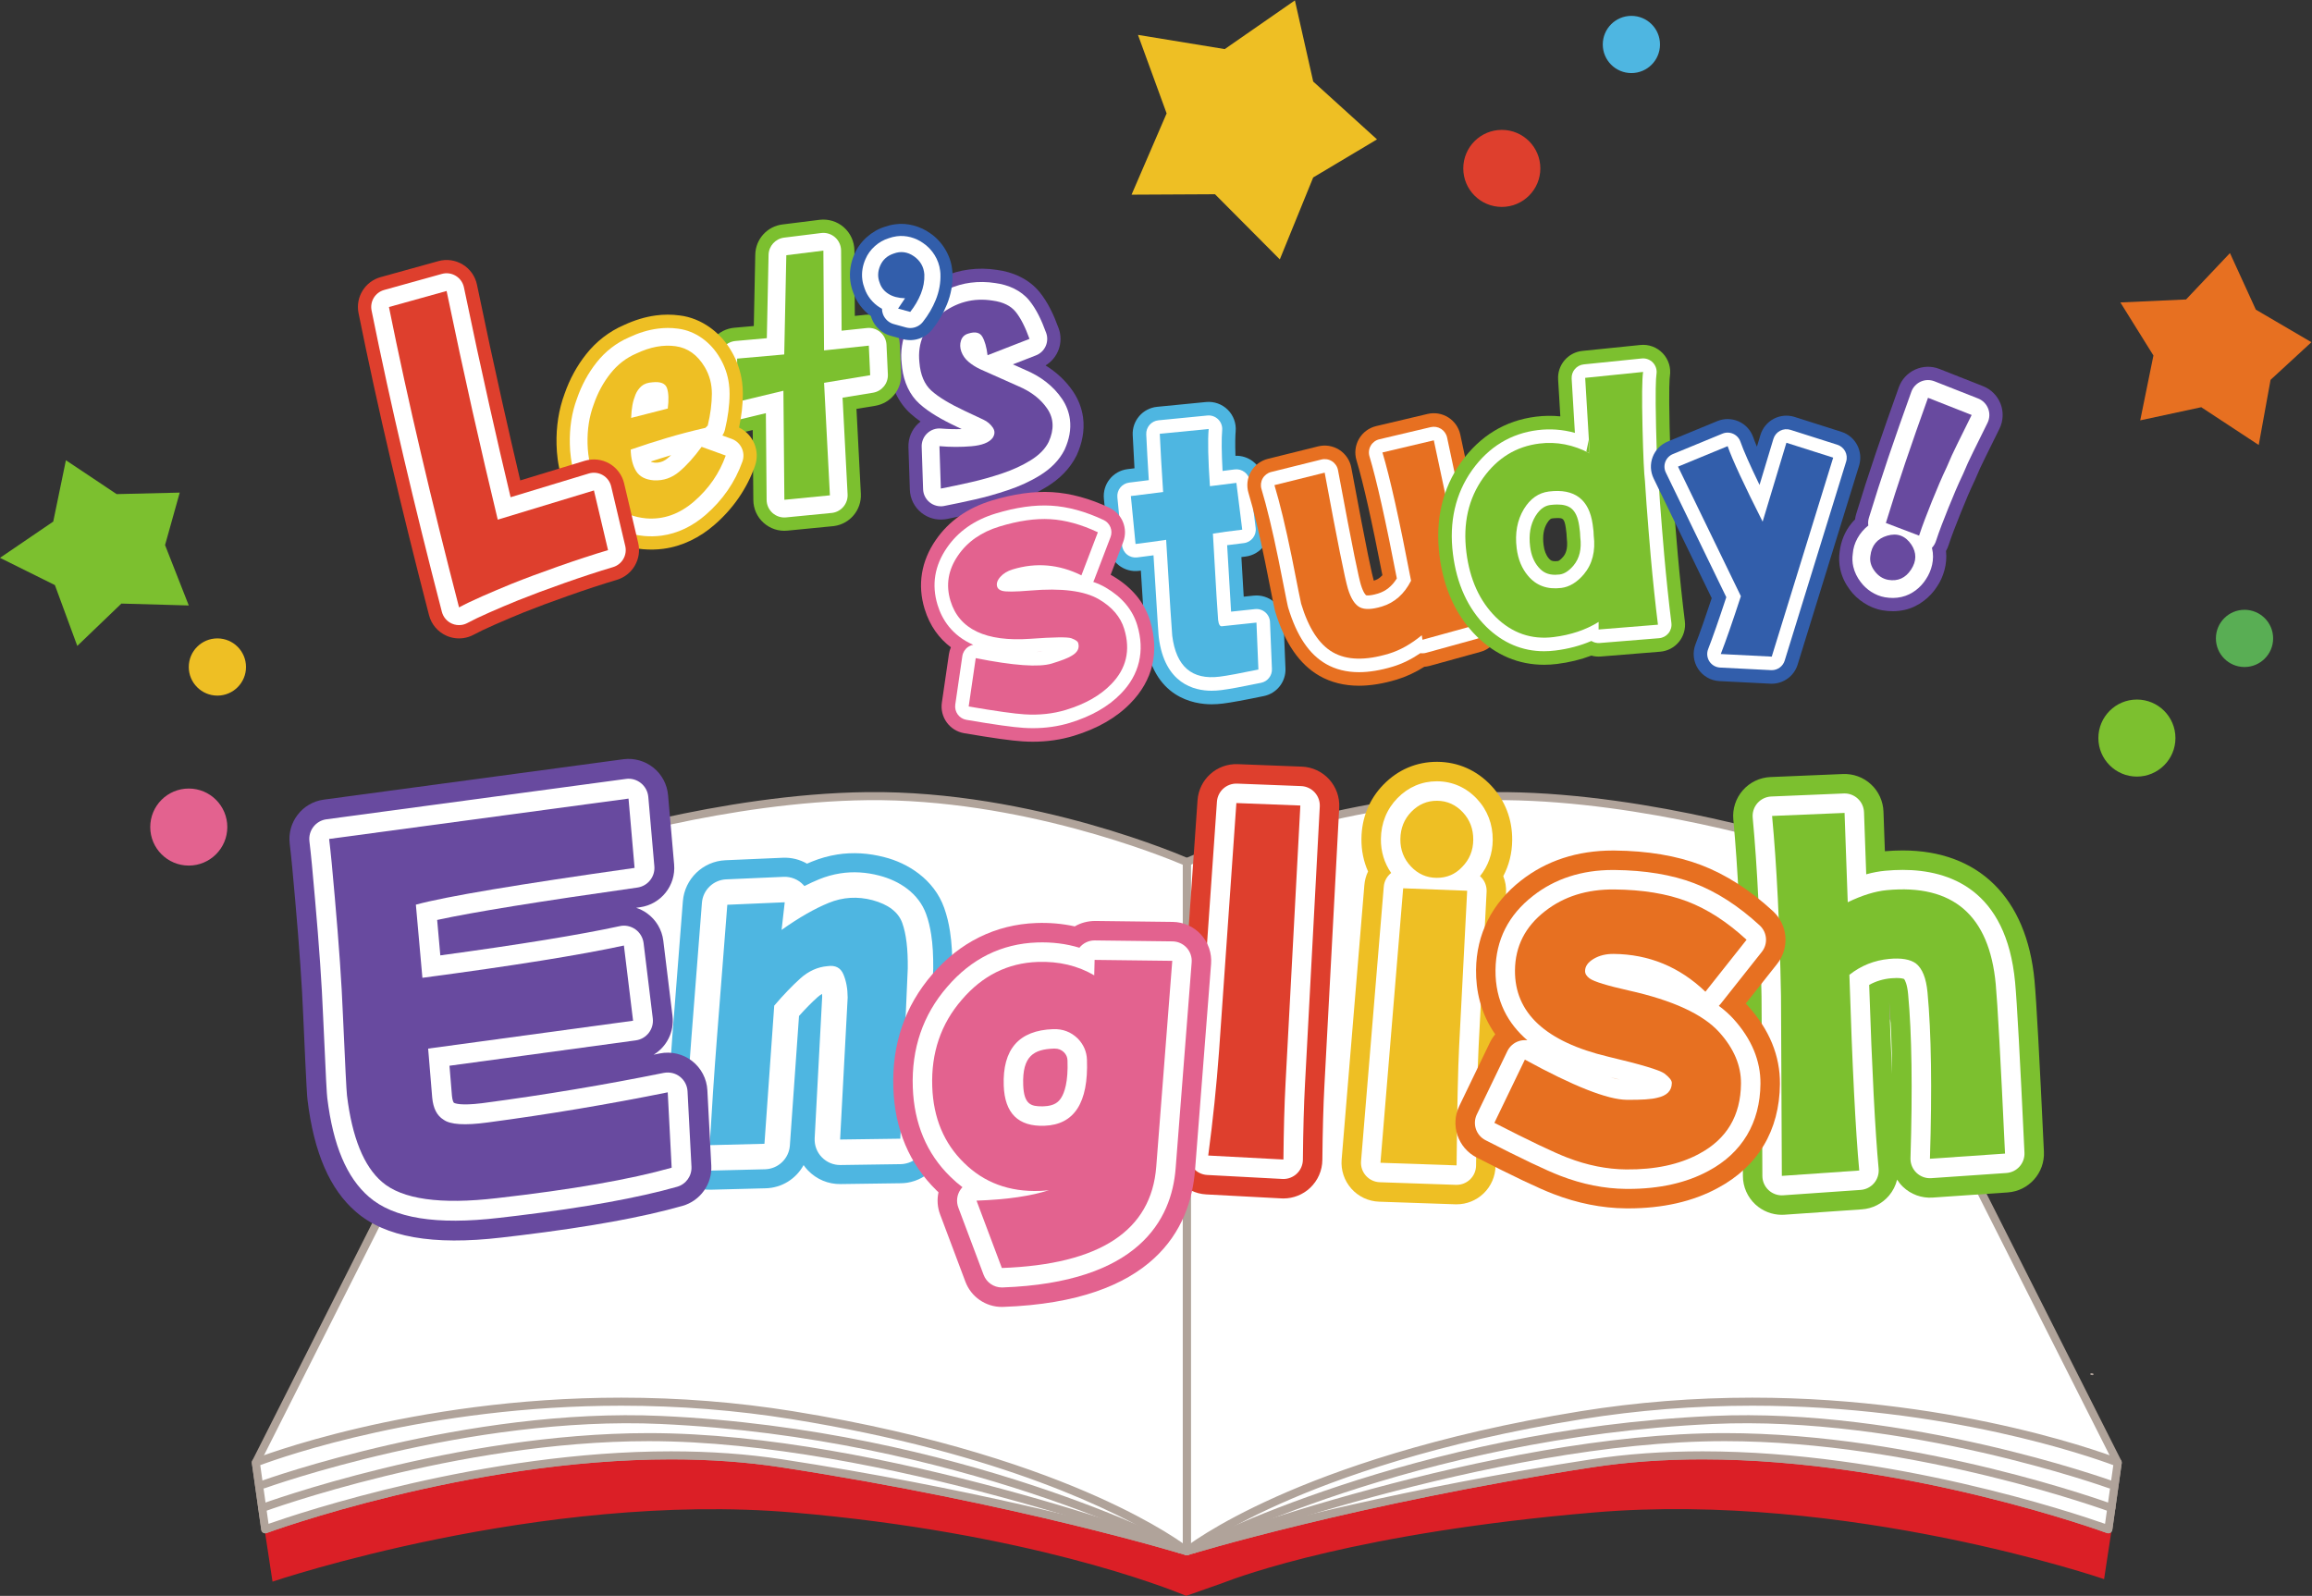 <?xml version="1.0" encoding="UTF-8" standalone="no"?>
<svg
   xmlns:dc="http://purl.org/dc/elements/1.1/"
   xmlns:cc="http://creativecommons.org/ns#"
   xmlns:rdf="http://www.w3.org/1999/02/22-rdf-syntax-ns#"
   xmlns:svg="http://www.w3.org/2000/svg"
   xmlns="http://www.w3.org/2000/svg"
   viewBox="0 0 774.773 534.853"
   height="534.853"
   width="774.773"
   xml:space="preserve"
   id="svg2"
   version="1.1"><rect x="0" y="0" width="774.773" height="534.853" fill="#333333" stroke="none"/><defs
     id="defs6" /><g
     transform="matrix(1.333,0,0,-1.333,0,534.853)"
     id="g10"><g
       transform="scale(0.1)"
       id="g12"><path
         id="path14"
         style="fill:#db1f26;fill-opacity:1;fill-rule:nonzero;stroke:none"
         d="m 3071.23,31.43 c 50.15,19.422 344.16,127.672 935.43,178.175 635.95,54.032 1282.92,-167.515 1282.92,-167.515 l 19.1,125.531 c 0,0 -716.99,432.567 -1319.24,340.266 C 3387.22,415.875 2989.18,153.871 2989.18,153.871 l -0.9,-27.445 C 2943.44,159.527 2573.97,421.742 2010.13,507.887 1407.91,600.188 666.008,161.262 666.008,161.262 L 685.102,35.73 c 0,0 671.878,227.906 1307.838,173.875 C 2582.78,159.223 2934.14,19.957 2982.04,0 l 89.19,31.43" /><path
         id="path16"
         style="fill:#ffffff;fill-opacity:1;fill-rule:nonzero;stroke:none"
         d="m 4543.34,1881.77 c 0,0 -383.13,124.69 -756.67,128.9 -420.56,4.74 -803.15,-165.76 -803.15,-165.76 V 112.23 c 0,0 417.12,128.868 1019.37,221.172 602.22,92.043 1297.36,-166.011 1297.36,-166.011 l 23.67,167.785 -780.58,1546.594" /><path
         id="path18"
         style="fill:#b0a39a;fill-opacity:1;fill-rule:nonzero;stroke:none"
         d="m 2983.52,102.113 c -2.13,0 -4.24,0.688 -6,1.985 -2.59,1.906 -4.11,4.922 -4.11,8.132 v 1732.69 c 0,3.99 2.35,7.62 6,9.24 3.79,1.68 389.34,171.47 807.38,166.63 370.8,-4.18 755.84,-128.15 759.69,-129.4 2.56,-0.84 4.68,-2.66 5.9,-5.07 L 5332.95,339.73 c 0.93,-1.843 1.26,-3.925 0.98,-5.972 l -23.66,-167.785 c -0.43,-3.028 -2.21,-5.703 -4.84,-7.278 -2.63,-1.562 -5.84,-1.855 -8.7,-0.789 -4.98,1.856 -504.98,185.227 -1016.76,185.227 -97.21,0 -189.92,-6.645 -275.56,-19.731 -594.62,-91.132 -1013.74,-219.55 -1017.9,-220.839 -0.98,-0.301 -1.99,-0.45 -2.99,-0.45 z m 10.12,1736.147 V 125.824 c 75.54,22.356 470.27,135.207 1007.72,217.578 86.64,13.243 180.39,19.953 278.61,19.953 471.65,0 933.05,-154.542 1012,-182.265 l 21.49,152.351 -777.23,1539.969 c -41.73,13.13 -402.21,123.23 -749.68,127.15 -385.14,4.25 -742.61,-140.98 -792.91,-162.3" /><path
         id="path20"
         style="fill:#ffffff;fill-opacity:1;fill-rule:nonzero;stroke:none"
         d="m 2983.52,112.23 c 0,0 417.12,128.872 1019.37,221.172 602.22,92.043 1297.36,-166.011 1297.36,-166.011 l 23.67,167.785 c 0,0 -599.79,239.683 -1348.28,119.129 C 3265.69,339.957 2983.52,112.23 2983.52,112.23" /><path
         id="path22"
         style="fill:#b0a39a;fill-opacity:1;fill-rule:nonzero;stroke:none"
         d="m 2983.52,102.113 c -3.65,0 -7.13,1.992 -8.92,5.364 -2.28,4.285 -1.21,9.578 2.57,12.625 2.92,2.363 73.39,58.574 232.04,129.523 145.9,65.223 397,155.422 764.81,214.668 140.21,22.578 285.27,34.031 431.17,34.031 531.52,0 918.63,-152.226 922.47,-153.758 4.33,-1.726 6.92,-6.191 6.27,-10.808 l -23.66,-167.785 c -0.43,-3.028 -2.21,-5.703 -4.84,-7.278 -2.63,-1.562 -5.84,-1.855 -8.7,-0.789 -4.98,1.856 -504.98,185.227 -1016.76,185.227 -97.21,0 -189.92,-6.645 -275.56,-19.731 -594.62,-91.132 -1013.74,-219.55 -1017.9,-220.839 -0.99,-0.301 -1.99,-0.45 -2.99,-0.45 z M 4405.19,478.09 c -144.82,0 -288.8,-11.367 -427.94,-33.777 -364.99,-58.782 -614.03,-148.098 -758.68,-212.668 -80.87,-36.102 -138.98,-68.688 -176.4,-91.852 137.79,38.719 495.35,132.516 959.19,203.609 86.64,13.243 180.39,19.953 278.61,19.953 471.65,0 933.05,-154.542 1012,-182.265 l 20.8,147.508 c -55.76,20.824 -420.36,149.492 -907.58,149.492" /><path
         id="path24"
         style="fill:#b0a39a;fill-opacity:1;fill-rule:nonzero;stroke:none"
         d="m 2999.05,106.801 c -4.09,0 -7.93,2.492 -9.46,6.535 -1.98,5.223 0.65,11.062 5.87,13.047 7.47,2.824 753.55,282.793 1340.28,282.793 0.07,0 0.05,0 0.12,0 487.4,-0.039 970.63,-176.961 975.46,-178.75 5.23,-1.934 7.91,-7.754 5.97,-13 -1.95,-5.25 -7.77,-7.918 -13,-5.965 -4.79,1.766 -484.74,177.441 -968.43,177.48 -0.04,0 -0.09,0 -0.12,0 -583,0 -1325.68,-278.664 -1333.11,-281.484 -1.18,-0.441 -2.39,-0.656 -3.58,-0.656" /><path
         id="path26"
         style="fill:#b0a39a;fill-opacity:1;fill-rule:nonzero;stroke:none"
         d="m 2999.09,106.773 c -3.63,0 -7.13,1.954 -8.95,5.372 -2.62,4.929 -0.75,11.054 4.19,13.671 5.49,2.918 557.63,292.274 1310.69,326.516 487.25,22.078 998.34,-160.902 1003.44,-162.746 5.26,-1.906 7.97,-7.703 6.07,-12.957 -1.9,-5.254 -7.68,-7.961 -12.96,-6.066 -5.07,1.835 -512.56,183.566 -995.64,161.55 -748.55,-34.031 -1296.66,-321.258 -1302.1,-324.156 -1.52,-0.805 -3.14,-1.184 -4.74,-1.184" /><path
         id="path28"
         style="fill:#ffffff;fill-opacity:1;fill-rule:nonzero;stroke:none"
         d="m 1423.7,1881.77 c 0,0 383.14,124.69 756.68,128.9 420.55,4.74 803.14,-165.76 803.14,-165.76 V 112.23 c 0,0 -417.11,128.868 -1019.36,221.172 C 1361.94,425.445 666.797,167.391 666.797,167.391 L 643.133,335.176 1423.7,1881.77" /><path
         id="path30"
         style="fill:#b0a39a;fill-opacity:1;fill-rule:nonzero;stroke:none"
         d="m 2983.52,102.113 c -1,0 -2,0.149 -2.98,0.45 -4.16,1.289 -423.4,129.73 -1017.91,220.839 -85.63,13.086 -178.34,19.731 -275.56,19.731 -511.77,0 -1011.761,-183.371 -1016.75,-185.227 -2.875,-1.066 -6.07,-0.773 -8.703,0.789 -2.625,1.575 -4.41,4.25 -4.832,7.278 l -23.668,167.785 c -0.289,2.047 0.055,4.129 0.988,5.972 l 780.575,1546.59 c 1.21,2.41 3.33,4.23 5.89,5.07 3.85,1.25 388.89,125.22 759.7,129.4 418.17,4.85 803.57,-164.95 807.37,-166.63 3.65,-1.62 6,-5.25 6,-9.24 V 112.23 c 0,-3.21 -1.53,-6.226 -4.11,-8.132 -1.76,-1.297 -3.87,-1.985 -6.01,-1.985 z M 1687.07,363.355 c 98.23,0 191.97,-6.71 278.62,-19.953 537.45,-82.371 932.19,-195.222 1007.72,-217.578 V 1838.26 c -50.3,21.32 -407.72,166.54 -792.91,162.3 -347.57,-3.92 -707.96,-114.02 -749.68,-127.14 L 653.59,333.441 675.082,181.09 c 78.949,27.723 540.348,182.265 1011.988,182.265" /><path
         id="path32"
         style="fill:#ffffff;fill-opacity:1;fill-rule:nonzero;stroke:none"
         d="m 2983.52,112.23 c 0,0 -417.12,128.872 -1019.36,221.172 C 1361.93,425.445 666.801,167.391 666.801,167.391 l -23.668,167.785 c 0,0 599.787,239.683 1348.277,119.129 709.95,-114.348 992.11,-342.075 992.11,-342.075" /><path
         id="path34"
         style="fill:#b0a39a;fill-opacity:1;fill-rule:nonzero;stroke:none"
         d="m 2983.52,102.113 c -0.99,0 -1.99,0.149 -2.98,0.45 -4.16,1.289 -423.4,129.73 -1017.91,220.839 -85.63,13.086 -178.34,19.731 -275.55,19.731 -511.92,0 -1011.771,-183.371 -1016.76,-185.227 -2.875,-1.066 -6.07,-0.773 -8.703,0.789 -2.625,1.575 -4.41,4.25 -4.832,7.278 l -23.668,167.785 c -0.648,4.617 1.934,9.082 6.258,10.808 3.852,1.532 390.955,153.758 922.485,153.758 145.89,0 290.96,-11.453 431.16,-34.031 367.82,-59.246 618.93,-149.445 764.8,-214.668 149.44,-66.824 220.64,-120.574 230.86,-128.574 3.07,-1.731 5.16,-5.031 5.16,-8.821 0,-5.585 -4.53,-10.117 -10.12,-10.117 -0.06,0 -0.13,0 -0.2,0 z M 1687.08,363.355 c 98.22,0 191.96,-6.71 278.61,-19.953 463.15,-70.984 820.33,-164.605 958.57,-203.445 -111.26,68.406 -403.92,218.906 -934.45,304.356 -139.15,22.41 -283.14,33.777 -427.95,33.777 -487.46,0 -851.852,-128.668 -907.587,-149.492 L 675.082,181.09 c 78.949,27.723 540.348,182.265 1011.998,182.265" /><path
         id="path36"
         style="fill:#b0a39a;fill-opacity:1;fill-rule:nonzero;stroke:none"
         d="m 2968,106.801 c -1.19,0 -2.4,0.215 -3.58,0.656 -7.43,2.82 -750.13,281.484 -1333.1,281.484 -0.08,0 -0.05,0 -0.12,0 -483.82,-0.039 -963.649,-175.714 -968.438,-177.48 -5.266,-1.934 -11.067,0.723 -13,5.965 -1.942,5.246 0.734,11.066 5.968,13 4.825,1.789 488.06,178.711 975.47,178.75 0.03,0 0.08,0 0.12,0 586.72,0 1332.8,-279.969 1340.27,-282.793 5.22,-1.985 7.85,-7.824 5.87,-13.047 -1.53,-4.043 -5.37,-6.535 -9.46,-6.535" /><path
         id="path38"
         style="fill:#b0a39a;fill-opacity:1;fill-rule:nonzero;stroke:none"
         d="m 2967.96,106.773 c -1.59,0 -3.22,0.379 -4.73,1.184 -5.45,2.898 -553.83,290.145 -1302.11,324.156 -483.27,22.016 -990.585,-159.707 -995.647,-161.55 -5.231,-1.887 -11.051,0.812 -12.957,6.066 -1.903,5.254 0.808,11.051 6.062,12.957 5.106,1.844 516.102,184.852 1003.462,162.746 753.05,-34.242 1305.19,-323.598 1310.69,-326.516 4.93,-2.617 6.8,-8.742 4.18,-13.671 -1.82,-3.418 -5.32,-5.372 -8.95,-5.372" /><path
         id="path40"
         style="fill:#ffffff;fill-opacity:1;fill-rule:nonzero;stroke:none"
         d="m 2361.7,2890.61 c 27.59,-2.38 54.51,-2.48 80.71,-0.16 26.23,2.32 43.83,9.14 52.72,20.54 6.31,9.12 6.5,17.9 0.71,26.44 -5.79,8.5 -13.62,15.11 -23.56,19.82 l -47.02,22.09 c -37.93,17.79 -65.78,34.66 -83.47,50.54 -17.74,15.88 -27.91,39.74 -30.49,71.74 -5.03,48.19 12.25,87.97 51.94,119.45 39.72,31.44 83.91,43.3 132.65,35.47 25.97,-3.59 45.11,-12.97 57.4,-28.11 12.26,-15.07 23.88,-37.8 34.85,-68.08 l -105.46,-41.11 c -2.5,20.32 -6.87,35.81 -13.17,46.62 -6.32,10.72 -18.01,13.36 -35.23,7.85 -9.31,-2.66 -15.42,-8.52 -18.37,-17.41 -2.95,-8.92 -2.65,-18.28 0.8,-27.91 3.52,-9.77 9.54,-18.25 17.92,-25.48 8.42,-7.16 18.4,-13.57 30.01,-19 l 95.48,-42.55 c 32.34,-13.72 56.67,-32.7 72.99,-56.99 16.29,-24.26 17.33,-51.98 3.21,-83.08 -8.74,-17.56 -23.82,-32.88 -45.07,-46.04 -21.26,-13.2 -45.21,-24.18 -71.79,-33.11 -26.58,-8.9 -52.74,-16.28 -78.36,-22.08 -25.68,-5.83 -50.95,-11.24 -75.87,-16.06 l -3.53,106.61" /><path
         id="path42"
         style="fill:#684a9f;fill-opacity:1;fill-rule:nonzero;stroke:none"
         d="m 2722.8,2962.45 c -3.04,23.49 -12.06,46.28 -24.96,65.33 -18.04,26.91 -42,48.88 -69.37,65.84 31.33,18.86 45.82,57.67 32.98,93.17 -12.95,35.19 -26.7,64.69 -47.73,90.92 -27.95,34.42 -68.78,50.97 -107,56.03 -23.54,3.72 -47.46,4.13 -70.89,1.01 -44.24,-5.63 -86.03,-24.62 -121.01,-52.58 -57.02,-42.54 -90.18,-116.46 -81.28,-187.44 0.37,-4.96 0.94,-9.08 1.3,-12.25 5.04,-40.1 22.05,-81.43 54.89,-110.7 7.73,-6.77 15.88,-13.19 24.5,-19.26 -2.18,-1.66 -4.23,-3.46 -6.22,-5.29 -16.2,-15.36 -25.02,-36.91 -24.27,-59.17 l 3.53,-106.68 c 0.69,-22.82 11.45,-44.17 29.34,-58.42 16.58,-13.19 37.76,-19.02 58.75,-16.24 1.61,0.21 3.18,0.44 4.78,0.71 25.79,5.07 51.76,10.62 78.19,16.59 28.33,6.41 57.01,14.48 85.88,24.24 31.56,10.56 61.08,23.99 88.07,40.63 30.19,18.6 57.07,44.13 73.72,77.48 l 1.42,2.98 c 12.51,27.76 19.78,59.9 15.38,93.1" /><path
         id="path44"
         style="fill:#ffffff;fill-opacity:1;fill-rule:nonzero;stroke:none"
         d="m 2689.71,2958.05 c -2.44,18.36 -9.33,35.92 -19.56,51.12 -21.92,32.63 -54.17,57.02 -92.7,73.18 l -31.11,13.91 57.95,22.6 c 22.54,8.73 33.93,33.85 25.71,56.59 -12.04,33.1 -24.9,59.68 -42.19,81.16 -21.22,26.08 -52.8,39.65 -85.71,44.07 -20.3,3.21 -41.39,3.66 -61.88,0.95 -37.93,-4.87 -73.63,-20.96 -104.64,-45.59 -49.64,-37.81 -76.02,-97.31 -68.7,-158.48 0.23,-4.14 0.75,-7.71 1.12,-10.69 4.45,-34.72 18.34,-67.35 44.03,-90.18 23.3,-20.72 54.07,-38.75 94.24,-57.68 l 11.5,-5.43 c -16.96,-0.58 -34.38,-0.06 -52.27,1.38 -12.68,1.17 -25.21,-3.28 -34.47,-12 -9.27,-8.72 -14.36,-21.07 -13.94,-33.8 l 3.56,-106.69 c 0.41,-13.02 6.51,-25.2 16.8,-33.36 9.48,-7.49 21.62,-10.88 33.51,-9.32 0.94,0.13 1.84,0.3 2.79,0.5 25.42,4.94 51.12,10.37 77.2,16.32 27.2,6.18 54.67,13.92 82.69,23.34 29.41,9.8 56.54,22.21 81.02,37.4 26.41,16.29 48.2,37.45 61.5,63.99 l 0.75,1.7 c 10.68,23.62 16.2,49.28 12.8,75.01" /><path
         id="path46"
         style="fill:#684a9f;fill-opacity:1;fill-rule:nonzero;stroke:none"
         d="m 2361.7,2890.61 c 27.59,-2.38 54.51,-2.48 80.71,-0.16 26.23,2.32 43.83,9.14 52.72,20.54 6.31,9.12 6.5,17.9 0.71,26.44 -5.79,8.5 -13.62,15.11 -23.56,19.82 l -47.02,22.09 c -37.93,17.79 -65.78,34.66 -83.47,50.54 -17.74,15.88 -27.91,39.74 -30.49,71.74 -5.03,48.19 12.25,87.97 51.94,119.45 39.72,31.44 83.91,43.3 132.65,35.47 25.97,-3.59 45.11,-12.97 57.4,-28.11 12.26,-15.07 23.88,-37.8 34.85,-68.08 l -105.46,-41.11 c -2.5,20.32 -6.87,35.81 -13.17,46.62 -6.32,10.72 -18.01,13.36 -35.23,7.85 -9.31,-2.66 -15.42,-8.52 -18.37,-17.41 -2.95,-8.92 -2.65,-18.28 0.8,-27.91 3.52,-9.77 9.54,-18.25 17.92,-25.48 8.42,-7.16 18.4,-13.57 30.01,-19 l 95.48,-42.55 c 32.34,-13.72 56.67,-32.7 72.99,-56.99 16.29,-24.26 17.33,-51.98 3.21,-83.08 -8.74,-17.56 -23.82,-32.88 -45.07,-46.04 -21.26,-13.2 -45.21,-24.18 -71.79,-33.11 -26.58,-8.9 -52.74,-16.28 -78.36,-22.08 -25.68,-5.83 -50.95,-11.24 -75.87,-16.06 l -3.53,106.61" /><path
         id="path48"
         style="fill:#ffffff;fill-opacity:1;fill-rule:nonzero;stroke:none"
         d="m 1854.14,3002.25 -1.07,108.47 118.46,10.47 5.23,249.52 93.19,11.58 1.65,-250.9 112.55,11.99 3.44,-74.34 -115.91,-19.1 14.66,-282.94 -114.48,-11.17 -2.4,274.1 -115.32,-27.68" /><path
         id="path50"
         style="fill:#7cc02f;fill-opacity:1;fill-rule:nonzero;stroke:none"
         d="m 2261.98,3147.03 c -1.04,21.33 -10.8,41.62 -27.1,55.52 -16.23,13.97 -37.78,20.65 -59.08,18.41 l -26.82,-2.86 -1.06,164.71 c -0.25,22.31 -9.89,43.39 -26.62,58.17 -16.71,14.65 -38.92,21.42 -60.98,18.74 l -93.19,-11.65 c -38.5,-4.78 -67.56,-36.87 -68.41,-75.71 l -3.71,-179.65 -48.83,-4.32 c -40.52,-3.59 -71.47,-37.71 -71.09,-78.46 l 1.08,-108.44 c 0.21,-23.66 11.36,-46.15 30.03,-60.7 18.6,-14.61 43.12,-19.93 66.14,-14.38 l 19.99,4.82 1.53,-176.05 c 0.16,-22.04 9.44,-42.64 25.81,-57.28 16.37,-14.74 37.85,-21.81 59.71,-19.65 l 114.52,11.19 c 0.87,0.1 1.81,0.2 2.71,0.31 40.07,5.3 69.71,40.66 67.52,81.34 l -11.02,213.26 47.08,7.74 c 39.01,6.44 67.06,41.07 65.22,80.61 l -3.43,74.33" /><path
         id="path52"
         style="fill:#ffffff;fill-opacity:1;fill-rule:nonzero;stroke:none"
         d="m 2228.62,3145.47 c -0.54,12.23 -6.19,23.76 -15.53,31.75 -9.22,7.96 -21.58,11.82 -33.71,10.44 l -63.58,-6.71 -1.34,201.6 c -0.16,12.76 -5.62,24.85 -15.21,33.25 -9.58,8.36 -22.23,12.36 -34.9,10.7 l -93.13,-11.58 c -21.89,-2.69 -38.56,-21.19 -39.07,-43.24 l -4.38,-209.57 -78.66,-7.06 c -23.17,-1.99 -40.81,-21.52 -40.59,-44.76 l 1.04,-108.47 c 0.1,-13.52 6.48,-26.37 17.15,-34.7 10.69,-8.33 24.67,-11.38 37.85,-8.21 l 60.78,14.66 1.91,-218.1 c 0.12,-12.62 5.44,-24.33 14.76,-32.76 9.38,-8.35 21.56,-12.44 34.15,-11.21 l 114.52,11.2 c 0.46,0.01 0.97,0.09 1.5,0.14 22.83,3.03 39.82,23.25 38.64,46.49 l -12.65,243.17 76.69,12.54 c 22.18,3.69 38.26,23.47 37.19,46.04 l -3.43,74.39" /><path
         id="path54"
         style="fill:#7cc02f;fill-opacity:1;fill-rule:nonzero;stroke:none"
         d="m 1854.14,3002.25 -1.07,108.47 118.46,10.47 5.23,249.52 93.19,11.58 1.65,-250.9 112.55,11.99 3.44,-74.34 -115.91,-19.1 14.66,-282.94 -114.48,-11.17 -2.4,274.1 -115.32,-27.68" /><path
         id="path56"
         style="fill:#ffffff;fill-opacity:1;fill-rule:nonzero;stroke:none"
         d="m 1763.86,2888.93 c -19.08,-26.15 -37.89,-47.07 -56.5,-62.62 -18.61,-15.58 -39.73,-22.82 -63.49,-21.62 -21.23,1.58 -36.05,9.35 -44.69,23.2 -8.54,13.89 -13.15,32.02 -13.6,54.09 29.61,10.33 59.81,20.05 90.6,29.24 30.78,9.16 63.17,17.64 97.17,25.43 l 5.88,5.87 c 6.88,28.64 10.3,55.28 10.39,79.78 0.06,24.49 -5.89,46.85 -17.85,67.01 -18.38,30.91 -42.91,48.47 -73.73,52.66 -30.78,4.18 -63.43,-1.86 -97.9,-18.22 -25.58,-10.86 -47.43,-27.66 -65.43,-50.38 -18.03,-22.69 -32.08,-48.63 -42.1,-77.83 -11.25,-30 -16.38,-62.95 -15.53,-98.75 0.92,-35.81 8.39,-68.2 22.54,-97.21 11.52,-25.47 27.84,-46.2 48.86,-62.22 21.05,-16.02 46.2,-25.44 75.47,-28.25 43.75,-3.67 84.11,10.57 121.16,42.7 36.98,32.13 63.44,70.52 79.39,115.14 z m -173.91,105.11 c 1.65,9.13 4.3,17.9 7.73,26.37 3.5,8.41 8.52,15.45 15.03,21.19 6.57,5.65 15.66,8.88 27.3,9.58 20.57,2.23 32.83,-2.76 36.87,-14.84 4.03,-12.08 4.65,-29.11 1.88,-51.15 l -92.12,-23.56 c 0.5,12.46 1.58,23.31 3.31,32.41" /><path
         id="path58"
         style="fill:#eebf24;fill-opacity:1;fill-rule:nonzero;stroke:none"
         d="m 1857.95,2937.36 c 6.15,28.89 9.49,57.14 9.58,84.7 -0.05,10.01 -0.6,19.65 -1.89,29.44 -3.59,27.18 -12.71,53.83 -26.69,77.55 -26.08,46.2 -75.09,83.76 -130.3,90.22 -19.98,2.75 -40.26,2.63 -59.97,0 -27.68,-3.7 -54.52,-12.23 -80.36,-24.27 -37,-15.92 -69.67,-41.4 -94.68,-73.11 -23.38,-29.4 -41.46,-62.84 -54.11,-99 -15.01,-40.26 -21.53,-83.62 -20.42,-127.99 0.26,-12.45 1.29,-24.87 2.83,-36.94 4.25,-31.62 13.02,-62.15 26.61,-90.58 16.28,-36.11 41.22,-68.19 72.66,-92 33.17,-25.43 73.81,-40.04 115.15,-43.88 17.63,-1.49 34.41,-1.16 50.95,1.03 0.21,0.03 0.41,0.06 0.64,0.11 47.6,6.26 91.85,28.47 128.22,60.28 46.42,40.11 81.49,90.64 101.7,147.77 13.57,37.97 -4.23,79.72 -39.92,96.67" /><path
         id="path60"
         style="fill:#ffffff;fill-opacity:1;fill-rule:nonzero;stroke:none"
         d="m 1763.86,2888.93 c -19.08,-26.15 -37.89,-47.07 -56.5,-62.62 -18.61,-15.58 -39.73,-22.82 -63.49,-21.62 -21.23,1.58 -36.05,9.35 -44.69,23.2 -8.54,13.89 -13.15,32.02 -13.6,54.09 29.61,10.33 59.81,20.05 90.6,29.24 30.78,9.16 63.17,17.64 97.17,25.43 l 5.88,5.87 c 6.88,28.64 10.3,55.28 10.39,79.78 0.06,24.49 -5.89,46.85 -17.85,67.01 -18.38,30.91 -42.91,48.47 -73.73,52.66 -30.78,4.18 -63.43,-1.86 -97.9,-18.22 -25.58,-10.86 -47.43,-27.66 -65.43,-50.38 -18.03,-22.69 -32.08,-48.63 -42.1,-77.83 -11.25,-30 -16.38,-62.95 -15.53,-98.75 0.92,-35.81 8.39,-68.2 22.54,-97.21 11.52,-25.47 27.84,-46.2 48.86,-62.22 21.05,-16.02 46.2,-25.44 75.47,-28.25 43.75,-3.67 84.11,10.57 121.16,42.7 36.98,32.13 63.44,70.52 79.39,115.14 z m -173.91,105.11 c 1.65,9.13 4.3,17.9 7.73,26.37 3.5,8.41 8.52,15.45 15.03,21.19 6.57,5.65 15.66,8.88 27.3,9.58 20.57,2.23 32.83,-2.76 36.87,-14.84 4.03,-12.08 4.65,-29.11 1.88,-51.15 l -92.12,-23.56 c 0.5,12.46 1.58,23.31 3.31,32.41" /><path
         id="path62"
         style="fill:#ffffff;fill-opacity:1;fill-rule:nonzero;stroke:none"
         d="m 1839.65,2908.86 -23.69,8.55 c 3.04,4.43 5.27,9.41 6.57,14.77 7.5,31.37 11.56,61.33 11.61,89.95 0.01,8.49 -0.52,16.7 -1.62,24.98 -2.99,22.93 -10.64,45.01 -22.41,64.9 -22.79,39.6 -61.27,68.6 -106.05,74.13 -16.87,2.31 -34.01,2.25 -51,-0.09 -24.29,-3.21 -48.3,-10.76 -72,-22.02 -31.76,-13.76 -59.44,-35.3 -81.27,-62.95 -21.3,-26.81 -37.79,-57.43 -49.35,-91.08 -13.03,-34.72 -18.95,-73.54 -17.89,-114.31 0.2,-11.25 1.08,-22.47 2.56,-33.3 3.82,-29.08 11.95,-56.76 24.44,-82.36 13.7,-30.39 34.92,-57.67 61.92,-78.11 27.97,-21.4 61.95,-33.81 98.12,-37.2 14.91,-1.25 29.16,-0.94 43.34,0.94 0.12,-0.01 0.3,0.02 0.39,0.02 40.55,5.41 78.39,24.1 110.96,52.51 42.35,36.71 73.73,82 92.13,133.76 8.23,23.03 -3.76,48.51 -26.76,56.91 z m -160.95,-48.41 c -8.44,-6.92 -15.28,-9.73 -23.51,-10.93 -2.78,-0.37 -5.78,-0.54 -9.2,-0.34 -4.88,0.37 -7.8,1.52 -8.61,2.05 l -0.34,0.14 c -0.13,0.24 -0.31,0.54 -0.47,0.82 16.68,5.49 33.56,10.7 50.67,15.84 -2.88,-2.74 -5.73,-5.27 -8.54,-7.58" /><path
         id="path64"
         style="fill:#eebf24;fill-opacity:1;fill-rule:nonzero;stroke:none"
         d="m 1763.86,2888.93 c -19.08,-26.15 -37.89,-47.07 -56.5,-62.62 -18.61,-15.58 -39.73,-22.82 -63.49,-21.62 -21.23,1.58 -36.05,9.35 -44.69,23.2 -8.54,13.89 -13.15,32.02 -13.6,54.09 29.61,10.33 59.81,20.05 90.6,29.24 30.78,9.16 63.17,17.64 97.17,25.43 l 5.88,5.87 c 6.88,28.64 10.3,55.28 10.39,79.78 0.06,24.49 -5.89,46.85 -17.85,67.01 -18.38,30.91 -42.91,48.47 -73.73,52.66 -30.78,4.18 -63.43,-1.86 -97.9,-18.22 -25.58,-10.86 -47.43,-27.66 -65.43,-50.38 -18.03,-22.69 -32.08,-48.63 -42.1,-77.83 -11.25,-30 -16.38,-62.95 -15.53,-98.75 0.92,-35.81 8.39,-68.2 22.54,-97.21 11.52,-25.47 27.84,-46.2 48.86,-62.22 21.05,-16.02 46.2,-25.44 75.47,-28.25 43.75,-3.67 84.11,10.57 121.16,42.7 36.98,32.13 63.44,70.52 79.39,115.14 z m -173.91,105.11 c 1.65,9.13 4.3,17.9 7.73,26.37 3.5,8.41 8.52,15.45 15.03,21.19 6.57,5.65 15.66,8.88 27.3,9.58 20.57,2.23 32.83,-2.76 36.87,-14.84 4.03,-12.08 4.65,-29.11 1.88,-51.15 l -92.12,-23.56 c 0.5,12.46 1.58,23.31 3.31,32.41" /><path
         id="path66"
         style="fill:#de3f2d;fill-opacity:1;fill-rule:nonzero;stroke:none"
         d="m 1604.42,2647.23 -35.45,150.02 c -4.89,20.82 -18.48,38.96 -36.98,49.61 -18.63,10.75 -41.08,13.24 -61.58,7.08 l -162.51,-49.43 c -15,63.49 -29.8,127.97 -44.5,193.51 -20.94,93.13 -42.4,192.67 -64.32,298.58 -4.44,21.24 -17.24,39.4 -35.75,50.71 -18.57,11.28 -40.6,14.38 -61.5,8.5 l -144.904,-40.17 c -39.492,-10.98 -63.656,-50.48 -55.567,-90.58 24.551,-121.47 51.481,-244.68 80.805,-369.67 29.236,-124.96 61.406,-254.86 96.376,-389.68 5.94,-23.22 22.33,-42.32 44.26,-51.91 13.19,-5.78 27.51,-7.67 41.41,-5.86 9.23,1.23 18.31,4.1 26.7,8.66 13.42,7.22 31.37,15.86 53.34,25.45 22.73,9.95 46.45,20.07 71.41,30.28 31.83,12.75 70.1,27.04 114.06,42.49 43.73,15.41 84.17,28.69 121.23,39.81 39.42,11.81 62.93,52.56 53.47,92.6" /><path
         id="path68"
         style="fill:#ffffff;fill-opacity:1;fill-rule:nonzero;stroke:none"
         d="m 1493.11,2779.29 -241.8,-73.44 c -21.64,89.76 -42.93,181.44 -64.01,275.08 -20.96,93.63 -42.5,193.57 -64.58,299.86 l -144.911,-40.34 c 24.351,-120.57 51.131,-243.02 80.281,-367.24 29.05,-124.31 61.07,-253.6 95.93,-387.96 15.92,8.58 35.56,17.96 58.95,28.25 23.37,10.24 47.76,20.57 73.19,31 33.68,13.5 72.89,28.11 117.66,43.88 44.74,15.74 86.29,29.38 124.74,40.89 l -35.45,150.02" /><path
         id="path70"
         style="fill:#ffffff;fill-opacity:1;fill-rule:nonzero;stroke:none"
         d="m 1571.89,2639.52 -35.45,150.02 c -2.85,11.94 -10.5,22.24 -21.15,28.34 -10.59,6.13 -23.43,7.6 -35.12,4.02 l -196.56,-59.64 c -17.84,74.73 -35.42,150.87 -52.83,228.42 -20.99,93.33 -42.48,193.11 -64.44,299.09 -2.54,12.19 -9.82,22.54 -20.46,29.05 -10.51,6.46 -23.17,8.19 -35.09,4.88 l -144.915,-40.33 c -22.566,-6.27 -36.402,-28.76 -31.75,-51.67 24.461,-121.14 51.301,-243.98 80.565,-368.7 29.15,-124.65 61.22,-254.32 96.17,-388.91 3.46,-13.29 12.77,-24.18 25.27,-29.64 7.58,-3.34 15.74,-4.4 23.66,-3.36 5.28,0.7 10.46,2.37 15.3,4.97 14.43,7.76 33.16,16.74 55.77,26.64 22.93,10.14 46.99,20.28 72.15,30.52 32.63,13.1 71.31,27.57 115.58,43.15 44.17,15.59 85.13,29.02 122.77,40.25 22.52,6.76 35.92,30.07 30.53,52.9" /><path
         id="path72"
         style="fill:#de3f2d;fill-opacity:1;fill-rule:nonzero;stroke:none"
         d="m 1493.11,2779.29 -241.8,-73.44 c -21.64,89.76 -42.93,181.44 -64.01,275.08 -20.96,93.63 -42.5,193.57 -64.58,299.86 l -144.911,-40.34 c 24.351,-120.57 51.131,-243.02 80.281,-367.24 29.05,-124.31 61.07,-253.6 95.93,-387.96 15.92,8.58 35.56,17.96 58.95,28.25 23.37,10.24 47.76,20.57 73.19,31 33.68,13.5 72.89,28.11 117.66,43.88 44.74,15.74 86.29,29.38 124.74,40.89 l -35.45,150.02" /><path
         id="path74"
         style="fill:#325eab;fill-opacity:1;fill-rule:nonzero;stroke:none"
         d="m 2297.55,3368.08 c -16.05,11.13 -33.01,13.4 -50.73,6.83 -16.06,-5.26 -27.4,-15.33 -33.92,-30.16 -6.56,-14.86 -6.97,-29.46 -1.26,-43.74 3.81,-11.53 11.05,-20.66 21.87,-27.48 10.74,-6.88 24.62,-10.54 41.73,-11.09 l -17.48,-25.94 30.54,-8.3 c 11.29,14.28 20.19,29.43 26.67,45.5 6.42,16.07 9.39,32.25 8.8,48.67 -1.41,19.28 -10.18,34.49 -26.22,45.71" /><path
         id="path76"
         style="fill:#325eab;fill-opacity:1;fill-rule:nonzero;stroke:none"
         d="m 2394.53,3324.93 -0.3,4.76 c -0.07,0.82 -0.25,2.79 -0.68,6.13 -3.82,35.62 -26.43,71.23 -55.53,90.38 -23.41,16.94 -56.8,26.82 -87.84,22.23 -9,-1.2 -17.54,-3.32 -25.58,-6.17 -32.33,-9.7 -63.37,-36.85 -76.56,-68.89 -9.18,-20.19 -13.58,-44.71 -10.28,-68.29 1.31,-10.09 3.88,-19.55 7.15,-28.1 7.92,-23.58 24.63,-45.21 44.45,-59.28 0.57,-1.95 1.2,-3.94 1.93,-5.84 7.87,-21.31 25.77,-37.68 47.75,-43.74 l 30.54,-8.37 c 9.33,-2.54 18.81,-3.09 28.01,-1.87 17.9,2.39 34.66,11.57 46.33,26.35 15.17,19.3 27.62,40.41 36.7,62.87 9.98,24.52 14.99,51.23 13.91,77.83" /><path
         id="path78"
         style="fill:#ffffff;fill-opacity:1;fill-rule:nonzero;stroke:none"
         d="m 2364.02,3326.58 c -0.09,1 -0.25,2.73 -0.56,5.28 -3.19,27.79 -19.77,54.04 -42.79,69.46 -18.63,13.27 -43.12,20.32 -66.59,16.99 -6.9,-0.9 -13.61,-2.65 -20.07,-4.92 -25.27,-7.81 -47.81,-27.63 -58.17,-52.26 -7.17,-15.99 -10.39,-34.28 -7.96,-52.06 1.07,-7.84 3.07,-15.28 5.78,-22.18 6.61,-19.58 20.82,-36.89 38.11,-47.58 1.82,-1.15 3.65,-2.2 5.5,-3.24 0,-4.59 0.85,-9.22 2.46,-13.66 4.57,-12.15 14.77,-21.56 27.31,-24.9 l 30.57,-8.42 c 5.27,-1.41 10.71,-1.77 16,-1.1 10.2,1.37 19.82,6.66 26.44,15.07 13.59,17.14 24.48,35.73 32.43,55.42 8.48,20.94 12.61,43.13 11.72,65.37 l -0.18,2.73" /><path
         id="path80"
         style="fill:#325eab;fill-opacity:1;fill-rule:nonzero;stroke:none"
         d="m 2297.55,3368.08 c -16.05,11.13 -33.01,13.4 -50.73,6.83 -16.06,-5.26 -27.4,-15.33 -33.92,-30.16 -6.56,-14.86 -6.97,-29.46 -1.26,-43.74 3.81,-11.53 11.05,-20.66 21.87,-27.48 10.74,-6.88 24.62,-10.54 41.73,-11.09 l -17.48,-25.94 30.54,-8.3 c 11.29,14.28 20.19,29.43 26.67,45.5 6.42,16.07 9.39,32.25 8.8,48.67 -1.41,19.28 -10.18,34.49 -26.22,45.71" /><path
         id="path82"
         style="fill:#ffffff;fill-opacity:1;fill-rule:nonzero;stroke:none"
         d="m 4744.4,2665.54 c -25.13,-7.39 -39.28,-24.36 -42.38,-50.93 -1.97,-13.18 1.5,-25.88 10.68,-38.04 9.12,-12.17 20.45,-19.51 34.03,-22.05 24.45,-4.15 43.65,4.45 57.65,25.86 13.95,21.33 14.17,42.3 0.58,62.87 -15.17,22.25 -35.4,29.68 -60.56,22.29" /><path
         id="path84"
         style="fill:#ffffff;fill-opacity:1;fill-rule:nonzero;stroke:none"
         d="m 4846.92,3012.25 c -20.44,-56.77 -39.37,-110.94 -56.87,-162.5 -17.45,-51.49 -33.84,-102.29 -49.07,-152.25 l 83.5,-31.79 c 4.51,13.72 9.42,27.47 14.68,41.24 5.27,13.79 11.11,28.73 17.51,44.76 6.44,16 12.69,31.09 18.8,45.2 6.02,14.11 12.29,27.91 18.64,41.24 8.01,19.35 16.88,38.8 26.65,58.28 9.78,19.46 21.7,43.71 35.89,72.59 l -109.73,43.23" /><path
         id="path86"
         style="fill:#684a9f;fill-opacity:1;fill-rule:nonzero;stroke:none"
         d="m 5029.33,2997.15 c -7.81,20.24 -23.91,36.44 -44.15,44.36 l -109.74,43.3 c -19.61,7.73 -41.47,7.16 -60.69,-1.55 -19.26,-8.68 -34.06,-24.7 -41.23,-44.6 -20.52,-57.23 -39.65,-111.82 -57.3,-163.8 -17.76,-52.3 -34.34,-103.81 -49.8,-154.59 -1.44,-4.58 -2.43,-9.2 -2.93,-13.83 -2.97,-2.97 -5.82,-6.03 -8.52,-9.39 -17.68,-21.01 -26.95,-46.78 -30.06,-70.71 -2.42,-15.27 -1.76,-31.3 1.63,-45.99 4.33,-19.64 13.35,-36.78 23.82,-50.67 17.98,-25.02 48.95,-46.08 81.87,-51.77 18.24,-3.09 36.61,-3.28 55.16,0.89 0.4,0.06 0.89,0.15 1.35,0.24 34.9,7.92 64.4,32.45 80.85,58.62 16,23.49 26.34,56.78 22.54,89.38 2.55,4.48 4.71,9.3 6.34,14.3 4.17,12.53 8.65,25.09 13.45,37.66 5.12,13.46 10.88,27.95 17.17,43.71 6.2,15.46 12.19,30.03 18,43.56 5.64,13.09 11.39,25.86 17.28,38.16 l 1.71,3.8 c 7.35,17.72 15.42,35.41 24.41,53.29 9.89,19.79 21.87,44.18 36.13,73.06 9.54,19.48 10.58,42.3 2.71,62.57 z m -287.2,-399.49 5.34,6.15 0.07,0.03 z" /><path
         id="path88"
         style="fill:#ffffff;fill-opacity:1;fill-rule:nonzero;stroke:none"
         d="m 4998.14,2985.05 c -4.44,11.6 -13.67,20.87 -25.16,25.4 l -109.73,43.23 c -11.25,4.42 -23.73,4.16 -34.74,-0.81 -11.01,-5.07 -19.47,-14.19 -23.55,-25.59 -20.5,-56.96 -39.54,-111.38 -57.16,-163.18 -17.52,-51.96 -34.09,-103.14 -49.46,-153.57 -1.99,-6.52 -2.41,-13.08 -1.51,-19.45 -21.96,-17.2 -37.28,-43.78 -39.04,-71.03 -1.6,-10.87 -1.13,-21.96 1.27,-32.32 3.23,-14.31 9.83,-27.09 18.02,-37.94 14.17,-19.51 36.77,-34.73 61.41,-39.04 13.97,-2.42 27.84,-2.45 41.48,0.64 0.31,0.02 0.59,0.13 0.85,0.22 25.76,5.82 47.53,23.44 60.82,44.36 14.41,21.43 21.99,50.06 15.61,77.02 -0.18,0.65 -0.36,1.34 -0.53,1.97 4.51,4.72 7.96,10.45 10.06,16.81 4.32,13.07 8.95,26.11 13.95,39.22 5.18,13.6 11,28.26 17.35,44.19 6.26,15.66 12.39,30.47 18.3,44.18 5.77,13.55 11.85,26.77 17.86,39.55 l 1.01,2.12 c 7.67,18.44 16.03,36.92 25.32,55.41 9.82,19.74 21.81,43.99 36.03,72.9 5.46,11.11 6.04,24.18 1.54,35.71" /><path
         id="path90"
         style="fill:#684a9f;fill-opacity:1;fill-rule:nonzero;stroke:none"
         d="m 4846.92,3012.25 c -20.44,-56.77 -39.37,-110.94 -56.87,-162.5 -17.45,-51.49 -33.84,-102.29 -49.07,-152.25 l 83.5,-31.79 c 4.51,13.72 9.42,27.47 14.68,41.24 5.27,13.79 11.11,28.73 17.51,44.76 6.44,16 12.69,31.09 18.8,45.2 6.02,14.11 12.29,27.91 18.64,41.24 8.01,19.35 16.88,38.8 26.65,58.28 9.78,19.46 21.7,43.71 35.89,72.59 l -109.73,43.23" /><path
         id="path92"
         style="fill:#684a9f;fill-opacity:1;fill-rule:nonzero;stroke:none"
         d="m 4744.4,2665.54 c -25.13,-7.39 -39.28,-24.36 -42.38,-50.93 -1.97,-13.18 1.5,-25.88 10.68,-38.04 9.12,-12.17 20.45,-19.51 34.03,-22.05 24.45,-4.15 43.65,4.45 57.65,25.86 13.95,21.33 14.17,42.3 0.58,62.87 -15.17,22.25 -35.4,29.68 -60.56,22.29" /><path
         id="path94"
         style="fill:#4eb6e1;fill-opacity:1;fill-rule:nonzero;stroke:none"
         d="m 3158.68,2447.07 4.86,-118.03 c -46.57,-9.68 -79.08,-15.65 -97.47,-17.95 -69.74,-8.71 -109.46,25.59 -119.12,102.93 -1.02,8.12 -6.13,88.47 -15.31,241.13 -22.12,-3.33 -47.76,-6.8 -76.94,-10.45 l -11.77,120.5 81.14,10.13 c -3.73,56.09 -6.54,104.88 -8.44,146.42 l 122.91,12.04 c -2.5,-28.31 -1.48,-76.25 3.14,-143.77 l 66.51,8.31 14.7,-117.64 c -11.36,-1.42 -25.16,-3.14 -41.36,-5.17 -17.27,-2.69 -28.03,-4.31 -32.35,-4.84 7.75,-136.92 12.12,-209.16 13.06,-216.72 1.42,-11.35 4.57,-16.72 9.42,-16.12 l 87.02,9.23" /><path
         id="path96"
         style="fill:#4eb6e1;fill-opacity:1;fill-rule:nonzero;stroke:none"
         d="m 3045.8,2241.64 c -43.89,0 -147.97,15.96 -166.46,163.93 -0.52,4.17 -1.54,12.33 -11.27,172.15 -1.63,-0.2 -3.27,-0.42 -4.93,-0.62 -18.23,-2.3 -36.63,2.91 -51,14.4 -14.35,11.48 -23.46,28.28 -25.25,46.58 l -11.77,120.49 c -3.58,36.74 22.74,69.65 59.36,74.23 l 17.56,2.19 c -1.82,30.56 -3.32,58.54 -4.47,83.64 -1.66,36.21 25.33,67.39 61.42,70.92 l 122.9,12.04 c 20.24,1.98 40.18,-5.14 54.58,-19.4 14.41,-14.26 21.71,-34.2 19.92,-54.39 -0.94,-10.73 -1.55,-29.34 -0.52,-61.37 15.81,0.52 31.51,-4.49 44.15,-14.32 14.27,-11.09 23.53,-27.4 25.78,-45.33 l 14.7,-117.64 c 4.66,-37.34 -21.82,-71.38 -59.16,-76.05 l -10.57,-1.32 c 2.62,-45.5 4.49,-77.33 5.85,-99.59 l 24.87,2.64 c 18.79,1.99 37.44,-3.88 51.7,-16.17 14.26,-12.31 22.78,-29.96 23.56,-48.78 l 4.85,-118.04 c 1.38,-33.31 -21.56,-62.72 -54.21,-69.5 -48.67,-10.11 -82.34,-16.28 -102.88,-18.84 -9.8,-1.22 -19.47,-1.85 -28.71,-1.85" /><path
         id="path98"
         style="fill:#ffffff;fill-opacity:1;fill-rule:nonzero;stroke:none"
         d="m 3158.68,2447.07 4.86,-118.03 c -46.57,-9.68 -79.08,-15.65 -97.47,-17.95 -69.74,-8.71 -109.46,25.59 -119.12,102.93 -1.02,8.12 -6.13,88.47 -15.31,241.13 -22.12,-3.33 -47.76,-6.8 -76.94,-10.45 l -11.77,120.5 81.14,10.13 c -3.73,56.09 -6.54,104.88 -8.44,146.42 l 122.91,12.04 c -2.5,-28.31 -1.48,-76.25 3.14,-143.77 l 66.51,8.31 14.7,-117.64 c -11.36,-1.42 -25.16,-3.14 -41.36,-5.17 -17.27,-2.69 -28.03,-4.31 -32.35,-4.84 7.75,-136.92 12.12,-209.16 13.06,-216.72 1.42,-11.35 4.57,-16.72 9.42,-16.12 l 87.02,9.23" /><path
         id="path100"
         style="fill:#ffffff;fill-opacity:1;fill-rule:nonzero;stroke:none"
         d="m 3045.8,2275.7 c -43.28,0 -118.08,17.42 -132.65,134.09 -0.44,3.49 -1.56,12.43 -13.29,206.42 -12.64,-1.71 -26.22,-3.47 -40.94,-5.31 -9.12,-1.14 -18.32,1.46 -25.5,7.2 -7.18,5.74 -11.73,14.14 -12.63,23.29 l -11.76,120.5 c -1.8,18.36 11.36,34.82 29.67,37.11 l 49.3,6.16 c -2.72,43.02 -4.87,81.6 -6.4,115.03 -0.83,18.11 12.67,33.69 30.71,35.46 l 122.9,12.04 c 10.06,0.99 20.09,-2.57 27.3,-9.7 7.2,-7.13 10.85,-17.1 9.96,-27.2 -1.89,-21.4 -1.56,-55.77 0.98,-102.47 l 30.52,3.81 c 8.94,1.16 18,-1.36 25.14,-6.91 7.13,-5.54 11.77,-13.7 12.88,-22.66 l 14.7,-117.65 c 2.33,-18.66 -10.91,-35.69 -29.57,-38.02 l -40.84,-5.1 c -0.45,-0.07 -0.89,-0.15 -1.33,-0.21 5.65,-99.2 8.48,-145.72 9.89,-167.03 l 60.25,6.39 c 9.4,1.02 18.73,-1.93 25.84,-8.08 7.13,-6.16 11.4,-14.98 11.78,-24.39 l 4.86,-118.04 c 0.68,-16.66 -10.78,-31.36 -27.11,-34.75 -47.76,-9.92 -80.53,-15.94 -100.17,-18.39 -8.41,-1.05 -16.66,-1.58 -24.49,-1.59" /><path
         id="path102"
         style="fill:#4eb6e1;fill-opacity:1;fill-rule:nonzero;stroke:none"
         d="m 3158.68,2447.07 4.86,-118.03 c -46.57,-9.68 -79.08,-15.65 -97.47,-17.95 -69.74,-8.71 -109.46,25.59 -119.12,102.93 -1.02,8.12 -6.13,88.47 -15.31,241.13 -22.12,-3.33 -47.76,-6.8 -76.94,-10.45 l -11.77,120.5 81.14,10.13 c -3.73,56.09 -6.54,104.88 -8.44,146.42 l 122.91,12.04 c -2.5,-28.31 -1.48,-76.25 3.14,-143.77 l 66.51,8.31 14.7,-117.64 c -11.36,-1.42 -25.16,-3.14 -41.36,-5.17 -17.27,-2.69 -28.03,-4.31 -32.35,-4.84 7.75,-136.92 12.12,-209.16 13.06,-216.72 1.42,-11.35 4.57,-16.72 9.42,-16.12 l 87.02,9.23" /><path
         id="path104"
         style="fill:#e77021;fill-opacity:1;fill-rule:nonzero;stroke:none"
         d="m 3604.55,2905.31 99.21,-466.22 -127.73,-35.23 -1.75,11.42 c -27.35,-22.52 -54.84,-37.93 -82.51,-46.3 -58.93,-17.83 -105.98,-16.71 -141.1,3.43 -34.47,19.74 -60.99,60.41 -79.61,121.95 -0.94,3.12 -8.83,42.3 -23.61,117.56 -15.32,75.09 -29.83,135.35 -43.56,180.72 l 126.3,31.36 c 31.44,-169.86 50.9,-267.02 58.32,-291.53 7.58,-25.06 17.75,-40.75 30.49,-47.15 12.08,-6.04 30.36,-5.34 54.88,2.08 31.84,9.63 56.33,31.26 73.46,64.94 -29.47,153.91 -53.48,261.4 -71.95,322.44 l 129.16,30.53" /><path
         id="path106"
         style="fill:#e77021;fill-opacity:1;fill-rule:nonzero;stroke:none"
         d="m 3416.56,2288.28 c -37.25,0 -70.81,8.42 -99.77,25.02 -49.85,28.55 -87.18,82.83 -110.93,161.33 -1.33,4.37 -2.49,8.2 -25.27,124.17 -14.74,72.31 -28.88,131.05 -41.9,174.11 -5.41,17.86 -3.25,37.16 5.97,53.39 9.22,16.22 24.7,27.96 42.81,32.46 l 126.3,31.36 c 18.24,4.53 37.52,1.33 53.31,-8.84 15.79,-10.17 26.69,-26.4 30.1,-44.88 40.08,-216.56 52.57,-270.93 56.45,-283.95 0.17,0.06 0.34,0.1 0.51,0.16 6.19,1.87 13.61,5.16 21.15,13.56 -26.53,136.64 -48.41,233.74 -65.09,288.88 -5.45,17.99 -3.22,37.43 6.16,53.72 9.38,16.3 25.07,27.99 43.36,32.31 l 129.16,30.53 c 17.85,4.21 36.62,1.06 52.12,-8.74 15.48,-9.81 26.37,-25.45 30.18,-43.38 l 99.22,-466.21 c 7.51,-35.27 -13.76,-70.27 -48.52,-79.85 l -127.73,-35.25 c -4.44,-1.22 -8.95,-1.98 -13.49,-2.29 -22.64,-14.29 -45.79,-25.05 -69.16,-32.12 -33.97,-10.28 -65.92,-15.49 -94.94,-15.49" /><path
         id="path108"
         style="fill:#ffffff;fill-opacity:1;fill-rule:nonzero;stroke:none"
         d="m 3604.55,2905.31 99.21,-466.22 -127.73,-35.23 -1.75,11.42 c -27.35,-22.52 -54.84,-37.93 -82.51,-46.3 -58.93,-17.83 -105.98,-16.71 -141.1,3.43 -34.47,19.74 -60.99,60.41 -79.61,121.95 -0.94,3.12 -8.83,42.3 -23.61,117.56 -15.32,75.09 -29.83,135.35 -43.56,180.72 l 126.3,31.36 c 31.44,-169.86 50.9,-267.02 58.32,-291.53 7.58,-25.06 17.75,-40.75 30.49,-47.15 12.08,-6.04 30.36,-5.34 54.88,2.08 31.84,9.63 56.33,31.26 73.46,64.94 -29.47,153.91 -53.48,261.4 -71.95,322.44 l 129.16,30.53" /><path
         id="path110"
         style="fill:#ffffff;fill-opacity:1;fill-rule:nonzero;stroke:none"
         d="m 3416.55,2322.34 c -31.22,0 -59.08,6.9 -82.82,20.52 -42.66,24.43 -73.83,70.76 -95.27,141.64 -0.8,2.6 -2,6.58 -24.44,120.86 -15,73.58 -29.39,133.35 -42.73,177.41 -2.7,8.93 -1.63,18.58 2.98,26.7 4.61,8.11 12.36,13.98 21.41,16.23 l 126.3,31.37 c 9.14,2.24 18.77,0.66 26.66,-4.43 7.89,-5.08 13.34,-13.2 15.05,-22.43 38.62,-208.73 52.55,-271.76 57.42,-287.89 6.51,-21.48 12.8,-26.27 13.21,-26.57 -0.02,-0.01 1.11,-0.43 4.68,-0.43 v 0 c 4.36,0 12.23,0.81 25.01,4.68 19.74,5.97 35.37,18.48 47.54,38.1 -28.03,145.45 -51.15,248.63 -68.76,306.82 -2.71,8.99 -1.6,18.71 3.09,26.86 4.68,8.14 12.53,13.99 21.69,16.15 l 129.14,30.53 c 8.92,2.11 18.32,0.54 26.06,-4.37 7.75,-4.91 13.19,-12.73 15.1,-21.69 l 99.22,-466.21 c 3.75,-17.64 -6.89,-35.14 -24.26,-39.93 l -127.74,-35.24 c -4.67,-1.29 -9.5,-1.55 -14.21,-0.83 -22.75,-15.43 -45.95,-26.77 -69.24,-33.81 -30.77,-9.31 -59.41,-14.04 -85.09,-14.04" /><path
         id="path112"
         style="fill:#e77021;fill-opacity:1;fill-rule:nonzero;stroke:none"
         d="m 3604.55,2905.31 99.21,-466.22 -127.73,-35.23 -1.75,11.42 c -27.35,-22.52 -54.84,-37.93 -82.51,-46.3 -58.93,-17.83 -105.98,-16.71 -141.1,3.43 -34.47,19.74 -60.99,60.41 -79.61,121.95 -0.94,3.12 -8.83,42.3 -23.61,117.56 -15.32,75.09 -29.83,135.35 -43.56,180.72 l 126.3,31.36 c 31.44,-169.86 50.9,-267.02 58.32,-291.53 7.58,-25.06 17.75,-40.75 30.49,-47.15 12.08,-6.04 30.36,-5.34 54.88,2.08 31.84,9.63 56.33,31.26 73.46,64.94 -29.47,153.91 -53.48,261.4 -71.95,322.44 l 129.16,30.53" /><path
         id="path114"
         style="fill:#7cc02f;fill-opacity:1;fill-rule:nonzero;stroke:none"
         d="m 4130.67,3077.23 c -2.72,-17.91 -3.19,-64.66 -1.45,-140.24 1.68,-70.63 3.79,-115.96 6.29,-135.96 -0.13,1.09 1.11,-17.73 3.76,-56.39 3.36,-44.6 6.88,-88.11 10.53,-130.5 5.53,-61.93 11.6,-119.41 18.22,-172.39 l -149.25,-12.07 0.11,18.99 c -32.13,-19.97 -69.81,-32.63 -113.08,-38.03 -55.69,-6.96 -104.21,9.77 -145.5,50.21 -40.76,40.5 -65.39,94.82 -73.9,162.95 -9.06,72.49 5.1,134.93 42.5,187.38 36.01,50.09 82.96,78.75 140.85,85.98 43.25,5.41 85.47,-2.76 126.64,-24.54 l -11.34,189.74 z m -126.78,-383.26 c -8.99,63.11 -45.69,90.67 -110.02,82.64 -25.98,-3.25 -46.94,-17.97 -62.89,-44.1 -16.82,-27.95 -22.87,-60.82 -18.14,-98.68 3.45,-27.56 12.89,-50.59 28.39,-68.97 20.68,-24.87 48.57,-35.1 83.73,-30.71 20.57,2.57 39.46,13.99 56.7,34.28 21.49,25.75 29.79,58.36 24.86,97.84 -0.07,0.53 -0.25,4.09 -0.5,10.63 -0.74,5.98 -1.45,11.65 -2.13,17.07" /><path
         id="path116"
         style="fill:#7cc02f;fill-opacity:1;fill-rule:nonzero;stroke:none"
         d="m 3881.75,2340.98 c -63.98,-0.01 -120.87,23.95 -169.12,71.2 -51.98,51.62 -83.43,119.87 -93.83,203.18 -11.21,89.63 7.17,168.82 54.63,235.37 47.53,66.1 110.69,104.4 187.87,114.04 20.5,2.55 41.07,2.82 61.29,0.76 l -5.54,92.77 c -2.18,36.44 24.76,68.13 61.08,71.83 l 145.62,14.88 c 20.98,2.21 41.73,-5.54 56.27,-20.81 14.53,-15.26 21.18,-36.38 18,-57.22 -0.73,-4.87 -2.97,-28.53 -0.7,-128.43 2.12,-88.98 4.53,-119.06 5.78,-129.07 v 0 -0.01 c 0.27,-2.08 0.44,-4.16 0.5,-6.22 0.3,-5.05 1.51,-23.04 3.63,-53.96 3.22,-42.59 6.74,-86.25 10.45,-129.3 5.41,-60.68 11.46,-117.88 17.95,-169.79 2.3,-18.44 -3.02,-37.02 -14.75,-51.43 -11.73,-14.42 -28.84,-23.42 -47.36,-24.92 l -149.25,-12.08 c -8.08,-0.67 -16.11,0.14 -23.75,2.27 -26.68,-10.13 -55.53,-17.16 -86.27,-21.01 -10.93,-1.36 -21.87,-2.05 -32.5,-2.05 z m 32.85,368.86 c -3.71,0 -7.85,-0.29 -12.29,-0.84 -2.06,-0.25 -6.35,-0.79 -13.17,-11.98 -8.59,-14.27 -11.51,-32.29 -8.69,-54.75 1.8,-14.39 6,-25.34 12.86,-33.47 4.41,-5.31 7.69,-7.5 16.3,-7.5 2.12,0 4.43,0.15 6.9,0.46 1.57,0.19 6.37,2.7 13.24,10.79 5.3,6.36 12.5,18.54 9.16,45.28 -0.17,1.49 -0.52,5.79 -0.85,13.49 l -1.69,13.59 c -3.62,24.93 -8.24,24.93 -21.77,24.93" /><path
         id="path118"
         style="fill:#ffffff;fill-opacity:1;fill-rule:nonzero;stroke:none"
         d="m 4130.67,3077.23 c -2.72,-17.91 -3.19,-64.66 -1.45,-140.24 1.68,-70.63 3.79,-115.96 6.29,-135.96 -0.13,1.09 1.11,-17.73 3.76,-56.39 3.36,-44.6 6.88,-88.11 10.53,-130.5 5.53,-61.93 11.6,-119.41 18.22,-172.39 l -149.25,-12.07 0.11,18.99 c -32.13,-19.97 -69.81,-32.63 -113.08,-38.03 -55.69,-6.96 -104.21,9.77 -145.5,50.21 -40.76,40.5 -65.39,94.82 -73.9,162.95 -9.06,72.49 5.1,134.93 42.5,187.38 36.01,50.09 82.96,78.75 140.85,85.98 43.25,5.41 85.47,-2.76 126.64,-24.54 l -11.34,189.74 z m -126.78,-383.26 c -8.99,63.11 -45.69,90.67 -110.02,82.64 -25.98,-3.25 -46.94,-17.97 -62.89,-44.1 -16.82,-27.95 -22.87,-60.82 -18.14,-98.68 3.45,-27.56 12.89,-50.59 28.39,-68.97 20.68,-24.87 48.57,-35.1 83.73,-30.71 20.57,2.57 39.46,13.99 56.7,34.28 21.49,25.75 29.79,58.36 24.86,97.84 -0.07,0.53 -0.25,4.09 -0.5,10.63 -0.74,5.98 -1.45,11.65 -2.13,17.07" /><path
         id="path120"
         style="fill:#ffffff;fill-opacity:1;fill-rule:nonzero;stroke:none"
         d="m 4201.82,2445.98 c -6.53,52.3 -12.62,109.9 -18.08,171.09 -3.72,43.19 -7.26,86.97 -10.49,129.89 -2.21,32.31 -3.44,50.6 -3.68,54.84 -0.03,1.14 -0.12,2.29 -0.27,3.45 -1.62,13 -3.98,46.55 -6.03,132.52 -2.09,91.44 -0.57,123.53 1.07,134.34 1.59,10.41 -1.73,20.98 -9,28.61 -7.26,7.64 -17.71,11.49 -28.13,10.4 l -145.61,-14.87 c -18.17,-1.86 -31.63,-17.7 -30.55,-35.92 l 8.15,-136.27 c -30.69,8.53 -62.12,10.83 -93.66,6.91 -67.41,-8.42 -122.68,-42.03 -164.37,-100.01 -42.34,-59.37 -58.68,-130.5 -48.56,-211.38 9.43,-75.57 37.59,-137.11 83.85,-183.06 41.67,-40.8 90.54,-61.48 145.29,-61.48 9.22,0 18.74,0.6 28.28,1.8 32.82,4.1 63.15,12.14 90.61,24 6.17,-3.88 13.42,-5.69 20.88,-5.12 l 149.25,12.08 c 9.27,0.75 17.82,5.25 23.68,12.46 5.86,7.2 8.53,16.5 7.37,25.72 z m -153.75,20.25 c -2.99,4.98 -7.28,9.22 -12.55,12.16 -10.82,6.06 -24.08,5.75 -34.61,-0.79 -27.74,-17.23 -61.16,-28.39 -99.33,-33.16 -45.32,-5.68 -83.56,7.56 -117.28,40.58 -35.52,35.28 -56.49,82.06 -64.1,143 -8.04,64.29 3.88,117.73 36.36,163.28 30.52,42.43 68.92,66 117.41,72.06 7.17,0.9 14.4,1.35 21.47,1.35 28.96,0 56.78,-7.26 85.02,-22.2 l 40.54,189.28 73.36,7.49 c -0.41,-21.89 -0.32,-54.24 0.8,-103.1 1.72,-72.32 3.86,-117.91 6.55,-139.38 l 0.43,0.06 v -0.01 l -0.43,-0.05 c 0.12,-1 0.29,-1.98 0.5,-2.95 0.3,-11 1.4,-27.13 3.09,-51.77 3.26,-43.4 6.82,-87.43 10.58,-130.97 4.33,-48.6 9.06,-94.95 14.09,-138.26 l -81.9,-6.62" /><path
         id="path122"
         style="fill:#ffffff;fill-opacity:1;fill-rule:nonzero;stroke:none"
         d="m 4040.07,2678.18 c -0.04,0.98 -0.12,1.95 -0.24,2.93 l -2.22,17.66 c -11.61,81.46 -64.37,122.09 -147.97,111.64 -36.14,-4.52 -66.47,-25.32 -87.84,-60.33 -20.78,-34.51 -28.43,-75.04 -22.76,-120.48 4.27,-34.15 16.44,-63.33 36,-86.51 23.92,-28.78 56.62,-43.99 94.57,-43.99 6.34,0 12.92,0.42 19.57,1.25 29.2,3.65 55.58,19.13 78.63,46.25 27.59,33.05 38.55,74.55 32.63,122.89 -0.08,1.39 -0.21,4.3 -0.37,8.69 z m -84.37,-87.7 c -11.62,-13.67 -23.06,-21.03 -34.97,-22.53 -3.85,-0.47 -7.6,-0.72 -11.12,-0.72 -18.01,0 -31.02,5.98 -42.34,19.6 -11.23,13.32 -17.98,30.08 -20.63,51.22 -3.78,30.33 0.65,55.48 13.41,76.72 13.81,22.59 28.32,26.82 38.03,28.03 5.84,0.74 11.39,1.1 16.52,1.1 28.67,0 49.1,-9.31 55.49,-54.13 l 1.95,-15.63 c 0.28,-7.13 0.55,-11.05 0.67,-12.09 3.74,-29.96 -1.88,-53.44 -17.01,-71.57" /><path
         id="path124"
         style="fill:#7cc02f;fill-opacity:1;fill-rule:nonzero;stroke:none"
         d="m 4130.67,3077.23 c -2.72,-17.91 -3.19,-64.66 -1.45,-140.24 1.68,-70.63 3.79,-115.96 6.29,-135.96 -0.13,1.09 1.11,-17.73 3.76,-56.39 3.36,-44.6 6.88,-88.11 10.53,-130.5 5.53,-61.93 11.6,-119.41 18.22,-172.39 l -149.25,-12.07 0.11,18.99 c -32.13,-19.97 -69.81,-32.63 -113.08,-38.03 -55.69,-6.96 -104.21,9.77 -145.5,50.21 -40.76,40.5 -65.39,94.82 -73.9,162.95 -9.06,72.49 5.1,134.93 42.5,187.38 36.01,50.09 82.96,78.75 140.85,85.98 43.25,5.41 85.47,-2.76 126.64,-24.54 l -11.34,189.74 z m -126.78,-383.26 c -8.99,63.11 -45.69,90.67 -110.02,82.64 -25.98,-3.25 -46.94,-17.97 -62.89,-44.1 -16.82,-27.95 -22.87,-60.82 -18.14,-98.68 3.45,-27.56 12.89,-50.59 28.39,-68.97 20.68,-24.87 48.57,-35.1 83.73,-30.71 20.57,2.57 39.46,13.99 56.7,34.28 21.49,25.75 29.79,58.36 24.86,97.84 -0.07,0.53 -0.25,4.09 -0.5,10.63 -0.74,5.98 -1.45,11.65 -2.13,17.07" /><path
         id="path126"
         style="fill:#325eab;fill-opacity:1;fill-rule:nonzero;stroke:none"
         d="m 4608.55,2861.76 -154.48,-500.3 -128.13,6.52 c 12.82,32.96 29.68,81.42 50.56,145.41 l -158.07,325.79 124.75,51.44 c 11.78,-33.71 41.1,-96.99 87.99,-189.8 l 59.76,198.35 117.62,-37.41" /><path
         id="path128"
         style="fill:#325eab;fill-opacity:1;fill-rule:nonzero;stroke:none"
         d="m 4454.1,2293.34 c -1.16,0 -2.31,0.02 -3.49,0.09 l -128.12,6.5 c -21.85,1.12 -41.84,12.65 -53.73,31.01 -11.88,18.37 -14.24,41.33 -6.31,61.72 10.55,27.16 24.23,66.04 40.71,115.8 l -146.02,300.99 c -8.2,16.89 -9.06,36.43 -2.37,53.98 6.69,17.56 20.32,31.57 37.7,38.73 l 124.74,51.45 c 17.31,7.14 36.78,6.82 53.86,-0.83 17.08,-7.66 30.26,-22.02 36.43,-39.69 1.99,-5.71 4.95,-13.41 9.3,-23.79 l 8.89,29.52 c 5.27,17.48 17.33,32.11 33.47,40.62 16.14,8.51 35.03,10.19 52.41,4.65 l 117.63,-37.41 c 35.64,-11.33 55.48,-49.29 44.45,-85.02 l -154.48,-500.3 c -8.86,-28.66 -35.34,-48.02 -65.07,-48.02" /><path
         id="path130"
         style="fill:#ffffff;fill-opacity:1;fill-rule:nonzero;stroke:none"
         d="m 4608.55,2861.76 -154.48,-500.3 -128.13,6.52 c 12.82,32.96 29.68,81.42 50.56,145.41 l -158.07,325.79 124.75,51.44 c 11.78,-33.71 41.1,-96.99 87.99,-189.8 l 59.76,198.35 117.62,-37.41" /><path
         id="path132"
         style="fill:#ffffff;fill-opacity:1;fill-rule:nonzero;stroke:none"
         d="m 4454.08,2327.4 c -0.58,0 -1.15,0.02 -1.74,0.05 l -128.13,6.51 c -10.92,0.55 -20.91,6.32 -26.86,15.5 -5.95,9.18 -7.12,20.66 -3.15,30.85 11.68,30.06 27.02,73.94 45.64,130.59 l -152.05,313.41 c -4.1,8.45 -4.53,18.22 -1.19,27 3.35,8.77 10.17,15.78 18.85,19.36 l 124.74,51.44 c 8.65,3.57 18.39,3.42 26.94,-0.41 8.53,-3.83 15.12,-11 18.21,-19.84 7.74,-22.17 23.86,-58.58 48.07,-108.68 l 34.9,115.82 c 2.64,8.73 8.66,16.05 16.73,20.3 8.09,4.27 17.51,5.11 26.21,2.33 l 117.63,-37.41 c 17.82,-5.67 27.74,-24.65 22.22,-42.51 l -154.48,-500.29 c -4.42,-14.33 -17.67,-24.02 -32.54,-24.02" /><path
         id="path134"
         style="fill:#325eab;fill-opacity:1;fill-rule:nonzero;stroke:none"
         d="m 4608.55,2861.76 -154.48,-500.3 -128.13,6.52 c 12.82,32.96 29.68,81.42 50.56,145.41 l -158.07,325.79 124.75,51.44 c 11.78,-33.71 41.1,-96.99 87.99,-189.8 l 59.76,198.35 117.62,-37.41" /><path
         id="path136"
         style="fill:#e3628f;fill-opacity:1;fill-rule:nonzero;stroke:none"
         d="m 2760.02,2674.12 -41.41,-108.31 c -56.31,27.87 -113.95,32.87 -172.86,14.95 -13.05,-3.97 -23.37,-10.27 -31.02,-18.85 -7.65,-8.59 -10.27,-16.79 -7.89,-24.62 1.43,-4.68 5.27,-8.06 11.61,-10.13 8.9,-3 32.77,-2.83 71.66,0.44 78.28,6.7 135.75,-0.58 172.44,-21.9 33.26,-19.5 54.5,-44.41 63.7,-74.65 16.32,-53.69 5.35,-100.03 -32.9,-139.03 -27.33,-28.23 -65.22,-49.73 -113.7,-64.48 -32.33,-9.83 -67.11,-13.56 -104.27,-11.19 -24.98,1.51 -71.69,8.1 -140.15,19.76 l 17.72,121.58 c 95.17,-18.9 158.93,-23.43 191.26,-13.6 24.51,7.46 41.04,13.91 49.64,19.37 15.06,8.55 20.6,19.38 16.64,32.4 -1.26,4.16 -7.02,8.12 -17.27,11.85 -9.57,3.35 -43.92,2.88 -102.97,-1.41 -112.1,-7.91 -179.03,23.89 -200.75,95.31 -12.21,40.16 -5.86,78.26 19.08,114.35 23.68,34.53 58.45,58.77 104.35,72.73 47.42,14.42 89.99,20.55 127.73,18.33 37.67,-2.21 77.47,-13.16 119.36,-32.9" /><path
         id="path138"
         style="fill:#e3628f;fill-opacity:1;fill-rule:nonzero;stroke:none"
         d="m 2596.75,2147.53 c -8.44,0 -17.09,0.28 -25.7,0.83 -27.46,1.66 -75.7,8.4 -147.26,20.58 -36.46,6.21 -61.31,40.38 -55.98,76.99 l 17.71,121.59 c 0.89,6.05 2.57,11.89 4.97,17.4 -28.65,21.63 -52.72,52.65 -66.17,96.86 -18.24,60 -8.49,119.79 28.21,172.91 32.4,47.24 79.74,80.68 140.58,99.18 55.1,16.75 106.18,23.81 151.55,21.16 46.27,-2.72 94.85,-15.93 144.39,-39.28 32.24,-15.19 47.33,-52.66 34.6,-85.95 l -31.56,-82.56 c 1.58,-0.85 3.14,-1.73 4.68,-2.63 48.6,-28.5 80.36,-66.72 94.66,-113.73 23.71,-77.99 6.61,-149.42 -49.44,-206.56 -35.03,-36.2 -83.09,-63.89 -142.51,-81.96 -32.37,-9.84 -66.93,-14.83 -102.73,-14.83" /><path
         id="path140"
         style="fill:#ffffff;fill-opacity:1;fill-rule:nonzero;stroke:none"
         d="m 2760.02,2674.12 -41.41,-108.31 c -56.31,27.87 -113.95,32.87 -172.86,14.95 -13.05,-3.97 -23.37,-10.27 -31.02,-18.85 -7.65,-8.59 -10.27,-16.79 -7.89,-24.62 1.43,-4.68 5.27,-8.06 11.61,-10.13 8.9,-3 32.77,-2.83 71.66,0.44 78.28,6.7 135.75,-0.58 172.44,-21.9 33.26,-19.5 54.5,-44.41 63.7,-74.65 16.32,-53.69 5.35,-100.03 -32.9,-139.03 -27.33,-28.23 -65.22,-49.73 -113.7,-64.48 -32.33,-9.83 -67.11,-13.56 -104.27,-11.19 -24.98,1.51 -71.69,8.1 -140.15,19.76 l 17.72,121.58 c 95.17,-18.9 158.93,-23.43 191.26,-13.6 24.51,7.46 41.04,13.91 49.64,19.37 15.06,8.55 20.6,19.38 16.64,32.4 -1.26,4.16 -7.02,8.12 -17.27,11.85 -9.57,3.35 -43.92,2.88 -102.97,-1.41 -112.1,-7.91 -179.03,23.89 -200.75,95.31 -12.21,40.16 -5.86,78.26 19.08,114.35 23.68,34.53 58.45,58.77 104.35,72.73 47.42,14.42 89.99,20.55 127.73,18.33 37.67,-2.21 77.47,-13.16 119.36,-32.9" /><path
         id="path142"
         style="fill:#ffffff;fill-opacity:1;fill-rule:nonzero;stroke:none"
         d="m 2596.75,2181.59 c -7.72,0 -15.64,0.26 -23.54,0.77 -26.33,1.59 -73.36,8.19 -143.7,20.16 -18.23,3.11 -30.66,20.19 -27.99,38.5 l 17.71,121.58 c 1.35,9.24 6.43,17.52 14.06,22.91 4.05,2.87 8.64,4.78 13.42,5.67 -54.14,23.69 -78.81,64.38 -89.8,100.52 -15.32,50.41 -7.37,98.73 23.64,143.62 27.99,40.81 69.22,69.76 122.47,85.96 51.19,15.56 98.19,22.2 139.64,19.74 41.91,-2.46 86.28,-14.6 131.88,-36.08 16.11,-7.6 23.66,-26.33 17.29,-42.98 l -41.4,-108.31 c -0.57,-1.51 -1.25,-2.95 -2.02,-4.35 11.36,-3.92 21.76,-8.62 31.25,-14.14 40.86,-23.97 67.45,-55.63 79.18,-94.19 19.86,-65.34 5.62,-125.09 -41.17,-172.8 -31.12,-32.16 -74.28,-56.85 -128.1,-73.21 -29.15,-8.87 -60.38,-13.37 -92.82,-13.37 z m 24.98,192.65 c -5.44,-0.32 -11.19,-0.69 -17.23,-1.09 6.99,0.12 12.66,0.54 17.23,1.09" /><path
         id="path144"
         style="fill:#e3628f;fill-opacity:1;fill-rule:nonzero;stroke:none"
         d="m 2760.02,2674.12 -41.41,-108.31 c -56.31,27.87 -113.95,32.87 -172.86,14.95 -13.05,-3.97 -23.37,-10.27 -31.02,-18.85 -7.65,-8.59 -10.27,-16.79 -7.89,-24.62 1.43,-4.68 5.27,-8.06 11.61,-10.13 8.9,-3 32.77,-2.83 71.66,0.44 78.28,6.7 135.75,-0.58 172.44,-21.9 33.26,-19.5 54.5,-44.41 63.7,-74.65 16.32,-53.69 5.35,-100.03 -32.9,-139.03 -27.33,-28.23 -65.22,-49.73 -113.7,-64.48 -32.33,-9.83 -67.11,-13.56 -104.27,-11.19 -24.98,1.51 -71.69,8.1 -140.15,19.76 l 17.72,121.58 c 95.17,-18.9 158.93,-23.43 191.26,-13.6 24.51,7.46 41.04,13.91 49.64,19.37 15.06,8.55 20.6,19.38 16.64,32.4 -1.26,4.16 -7.02,8.12 -17.27,11.85 -9.57,3.35 -43.92,2.88 -102.97,-1.41 -112.1,-7.91 -179.03,23.89 -200.75,95.31 -12.21,40.16 -5.86,78.26 19.08,114.35 23.68,34.53 58.45,58.77 104.35,72.73 47.42,14.42 89.99,20.55 127.73,18.33 37.67,-2.21 77.47,-13.16 119.36,-32.9" /><path
         id="path146"
         style="fill:#4eb6e1;fill-opacity:1;fill-rule:nonzero;stroke:none"
         d="m 2388.21,1670.89 c -3.06,19.78 -7.61,39.27 -14.58,58.89 -25.66,72.04 -92.09,112.92 -150.45,127.48 -38.96,10.22 -79.13,12.85 -118.15,6.72 -22.15,-3.46 -43.73,-9.62 -64.26,-17.98 -3.99,-1.68 -7.97,-3.31 -12,-5.09 -18.31,10.6 -39.29,15.81 -60.9,14.87 l -144.37,-6.27 c -56.46,-2.57 -102.39,-46.92 -106.8,-103.23 -10.41,-133.44 -19.12,-245.07 -26.15,-335.01 -6.93,-90.56 -13,-181.22 -18.08,-271.84 -1.82,-31.09 9.69,-61.84 31.37,-84.28 21.77,-22.35 52.05,-34.92 83.27,-34.01 l 137.5,3.56 c 41.16,0.99 76.95,24.12 95.58,58.35 3.26,-4.76 6.94,-9.24 11.06,-13.49 21.58,-22.42 51.05,-34.76 82.36,-34.24 l 151.25,2.09 c 5.41,0.09 10.77,0.57 15.93,1.33 51.99,8.16 92.09,51.85 94.41,105.83 l 18.62,427.91 0.27,3.77 c 0.23,33.7 -1.25,64.64 -5.88,94.64" /><path
         id="path148"
         style="fill:#ffffff;fill-opacity:1;fill-rule:nonzero;stroke:none"
         d="m 2340.82,1663.46 c -2.75,17.62 -6.6,34.15 -12.38,50.17 -18.76,52.8 -67.46,84.29 -117.94,97.29 -32.71,8.58 -65.91,10.67 -98.18,5.58 -18.28,-2.84 -36.11,-7.88 -53.29,-14.93 -12.1,-5.01 -24.48,-10.57 -36.82,-16.96 -0.85,0.97 -1.7,1.98 -2.6,2.94 -12.78,13.7 -30.92,20.99 -49.62,20.27 l -144.36,-6.36 c -32.28,-1.37 -58.57,-26.75 -61.03,-58.94 -10.44,-133.39 -19.21,-245.06 -26.09,-334.91 -6.98,-90.26 -13.01,-180.7 -18.12,-270.83 -1.12,-17.88 5.44,-35.43 17.94,-48.22 12.36,-12.82 29.69,-19.74 47.52,-19.38 l 137.54,3.37 c 32.95,0.98 59.82,26.63 62.28,59.49 l 23,325.95 c 16.37,18.35 31.87,33.97 46.04,46.75 4.34,3.77 8.24,6.65 11.84,8.77 0.18,-2.3 0.35,-4.69 0.36,-7.18 l -18.88,-355.62 c -0.93,-17.87 5.45,-35 17.81,-47.78 12.35,-12.83 29.21,-19.92 47.04,-19.71 l 151.3,2.19 c 3.1,0.07 6.17,0.32 9.09,0.86 29.73,4.6 52.66,29.43 54.02,60.39 l 18.66,427.95 0.11,2.09 c 0.26,31.89 -1.1,60.39 -5.24,86.76" /><path
         id="path150"
         style="fill:#4eb6e1;fill-opacity:1;fill-rule:nonzero;stroke:none"
         d="m 2268.25,1691.88 c -9.87,27.29 -34.75,46.36 -74.64,57.26 -37.95,9.97 -74.73,7.74 -110.29,-6.83 -35.65,-14.58 -75.07,-37.15 -118.43,-67.99 l 7.89,69.51 -144.36,-6.26 c -10.41,-133.41 -19.12,-245.07 -26.1,-334.91 -6.97,-89.8 -12.95,-179.69 -18.11,-269.51 l 137.6,3.47 24.58,347.35 c 23.02,26.98 44.93,49.71 65.61,68.4 20.79,18.58 43.68,28.88 68.61,30.89 19.38,2.82 32.66,-3.99 39.66,-20.6 7.06,-16.6 10.65,-36.05 10.72,-58.37 l -18.99,-356.96 151.4,2.09 18.67,427.9 c 0.61,49.13 -3.96,87.27 -13.82,114.56" /><path
         id="path152"
         style="fill:#684a9f;fill-opacity:1;fill-rule:nonzero;stroke:none"
         d="m 1739.8,1344.84 c -22.92,17.71 -52.51,24.64 -80.95,18.96 -5.21,-1.12 -10.44,-2.09 -15.64,-3.21 32.54,19.76 52.28,57.32 47.38,97.51 l -23.07,189.06 c -3.4,27.86 -18.41,52.98 -41.29,69.26 -8.34,5.92 -17.46,10.49 -26.99,13.56 3.31,0.5 6.68,0.96 10.05,1.41 52.48,7.47 90.01,54.66 85.44,107.5 l -15.25,174.32 c -2.35,27.21 -15.76,52.21 -37.04,69.21 -21.03,16.79 -47.86,24.39 -74.43,21.15 -0.42,-0.05 -0.85,-0.1 -1.28,-0.16 L 814.051,2001.95 c -54.106,-7.28 -92.317,-56.77 -85.699,-111 3.769,-30.88 8.296,-78.24 13.789,-142.18 10.363,-117.34 17.203,-215.6 20.257,-292.36 8.348,-190.28 9.887,-202.9 10.809,-210.45 16.125,-132.17 56.078,-224.04 121.762,-280.585 73.238,-63.531 192.771,-84.676 365.211,-64.602 l 48.36,5.711 c 172.94,21.102 306.16,45.293 407.24,73.996 44.77,12.743 74.79,54.73 72.4,101.2 l -9.88,189.52 c -1.51,28.94 -15.58,55.82 -38.5,73.64" /><path
         id="path154"
         style="fill:#ffffff;fill-opacity:1;fill-rule:nonzero;stroke:none"
         d="m 1709.22,1305.38 c -11.44,8.91 -25.95,12.18 -40.5,9.5 -148.68,-30.08 -299.96,-55.38 -449.75,-75.25 l -8.38,-1.12 c -52.75,-6.43 -67.07,-0.33 -69.65,1.38 -0.74,0.59 -3.6,5.38 -4.73,17.09 l -6.23,75.85 468.29,63.78 c 27.05,3.64 46.09,28.35 42.78,55.45 l -23.07,189.06 c -1.69,13.9 -9.2,26.51 -20.6,34.66 -11.48,8.13 -26.07,11.21 -39.49,8.04 -99.36,-21.56 -250.86,-46.26 -450.97,-73.52 l -7.93,89.08 c 89.3,19.51 258.11,46.8 503.3,81.44 26.22,3.73 45.06,27.31 42.7,53.74 l -15.2,174.28 c -1.23,13.62 -7.9,26.09 -18.52,34.62 -10.68,8.52 -24.46,12.58 -37.88,10.5 L 820.758,1952.5 c -27.098,-3.64 -46.184,-28.36 -42.871,-55.5 3.82,-31.31 8.457,-79.18 13.941,-143.85 10.461,-118.15 17.301,-217.18 20.379,-294.56 7.352,-165.94 9.418,-197.52 10.523,-206.59 14.555,-119.27 48.958,-200.72 104.915,-248.94 62.089,-53.861 169.105,-71.087 326.925,-52.701 l 47.93,5.653 c 167.96,20.492 302.45,44.898 399.62,72.508 22.43,6.34 37.4,27.28 36.2,50.53 l -9.88,189.52 c -0.71,14.46 -7.78,27.95 -19.22,36.81" /><path
         id="path156"
         style="fill:#684a9f;fill-opacity:1;fill-rule:nonzero;stroke:none"
         d="m 1678.64,1265.97 9.87,-189.47 c -104.24,-29.57 -250.73,-55.11 -439.61,-76.57 -141.95,-16.539 -238.14,-2.903 -288.587,40.82 -45.833,39.43 -75.141,111.94 -87.997,217.3 -1.355,11.11 -4.742,78.69 -10.25,202.72 -3.066,77.68 -9.941,176.61 -20.507,296.76 -5.559,65.28 -10.282,113.82 -14.145,145.51 l 752.676,101.47 15.2,-174.28 c -292.56,-41.34 -475.88,-72.12 -549.81,-92.41 l 16.41,-183.91 c 228.01,30.28 396.85,57.33 506.57,81.17 l 23.06,-189.06 -515.18,-70.09 10.2,-123.03 c 2.49,-27.15 11.96,-45.63 28.51,-55.7 16.78,-12.45 53.66,-14.78 110.64,-7.01 151.24,20.09 302.19,45.34 452.95,75.78" /><path
         id="path158"
         style="fill:#de3f2d;fill-opacity:1;fill-rule:nonzero;stroke:none"
         d="m 3269,1987.09 -37.16,-697.41 c -2.89,-53.27 -4.66,-117.44 -5.38,-192.62 l -189.03,10.03 c 11.78,88.36 20.84,175.6 27.16,261.72 l 43.58,624.49 160.83,-6.21" /><path
         id="path160"
         style="fill:#de3f2d;fill-opacity:1;fill-rule:nonzero;stroke:none"
         d="m 3226.46,999.164 c -1.71,0 -3.44,0.051 -5.18,0.149 l -189.04,10.027 c -27.28,1.45 -52.71,14.22 -70.15,35.25 -17.44,21.01 -25.3,48.36 -21.69,75.45 11.48,85.99 20.41,172.1 26.56,255.92 l 43.56,624.15 c 3.68,52.75 48.11,93.11 101.42,91 l 160.83,-6.21 c 26.19,-1.01 50.88,-12.49 68.55,-31.85 17.65,-19.36 26.81,-45 25.42,-71.17 l -37.15,-697.4 c -2.77,-50.9 -4.54,-114.24 -5.25,-188.36 -0.25,-26.7 -11.4,-52.13 -30.87,-70.41 -18.19,-17.09 -42.17,-26.546 -67.01,-26.546" /><path
         id="path162"
         style="fill:#ffffff;fill-opacity:1;fill-rule:nonzero;stroke:none"
         d="m 3269,1987.09 -37.16,-697.41 c -2.89,-53.27 -4.66,-117.44 -5.38,-192.62 l -189.03,10.03 c 11.78,88.36 20.84,175.6 27.16,261.72 l 43.58,624.49 160.83,-6.21" /><path
         id="path164"
         style="fill:#ffffff;fill-opacity:1;fill-rule:nonzero;stroke:none"
         d="m 3226.46,1048.11 c -0.86,0 -1.73,0.03 -2.59,0.07 l -189.04,10.03 c -13.63,0.72 -26.35,7.12 -35.07,17.63 -8.72,10.5 -12.65,24.18 -10.85,37.72 11.61,86.95 20.64,174.03 26.86,258.83 l 43.56,624.32 c 1.85,26.37 24.13,46.43 50.72,45.5 l 160.84,-6.22 c 13.08,-0.51 25.44,-6.24 34.27,-15.92 8.82,-9.68 13.4,-22.5 12.71,-35.59 l -37.15,-697.41 c -2.81,-51.57 -4.6,-115.63 -5.31,-190.48 -0.14,-13.35 -5.7,-26.07 -15.44,-35.21 -9.09,-8.54 -21.09,-13.27 -33.51,-13.27 z m -133.82,105.06 85.56,-4.54 c 0.94,54.96 2.52,102.31 4.78,143.71 l 34.5,647.76 -63.8,2.46 -40.27,-577.17 c -5.11,-69.75 -12.08,-140.89 -20.77,-212.22" /><path
         id="path166"
         style="fill:#de3f2d;fill-opacity:1;fill-rule:nonzero;stroke:none"
         d="m 3269,1987.09 -37.16,-697.41 c -2.89,-53.27 -4.66,-117.44 -5.38,-192.62 l -189.03,10.03 c 11.78,88.36 20.84,175.6 27.16,261.72 l 43.58,624.49 160.83,-6.21" /><path
         id="path168"
         style="fill:#eebf24;fill-opacity:1;fill-rule:nonzero;stroke:none"
         d="M 3688.38,1772.79 3668.2,1381.8 c -2.87,-55.56 -5.02,-155.39 -6.4,-299.48 l -191.41,6.56 57.11,690.13 z m 15.32,127.91 c -0.26,-26.63 -9.51,-49.24 -27.7,-67.85 -17.39,-18.67 -39.04,-27.83 -64.84,-27.58 -25.09,0.24 -46.51,9.81 -64.35,28.81 -17.84,18.96 -26.61,41.74 -26.35,68.37 0.26,27.38 9.46,50.43 27.66,69.04 18.2,18.61 39.8,27.82 64.89,27.58 25.04,-0.24 46.46,-9.86 64.3,-28.81 17.83,-18.96 26.65,-42.18 26.39,-69.56" /><path
         id="path170"
         style="fill:#eebf24;fill-opacity:1;fill-rule:nonzero;stroke:none"
         d="m 3661.8,984.418 c -1.11,0 -2.23,0.02 -3.34,0.059 l -191.42,6.562 c -26.77,0.918 -51.99,12.761 -69.79,32.771 -17.8,20.01 -26.62,46.45 -24.41,73.14 l 57.11,690.14 c 1.01,12.21 4.23,23.75 9.25,34.2 -11.24,25.27 -16.91,52.93 -16.62,82.09 0.5,52.69 19.71,99.9 55.56,136.55 36.48,37.31 82.79,57.03 133.92,57.03 0.3,0 1.57,0 1.89,-0.01 51.84,-0.49 98.4,-21.11 134.64,-59.61 35.18,-37.39 53.5,-84.96 52.99,-137.58 -0.31,-32.48 -7.97,-62.98 -22.46,-90.25 5.3,-13.12 7.76,-27.36 7.01,-41.77 l -20.17,-390.99 c -2.81,-54.32 -4.92,-153.7 -6.28,-295.38 -0.25,-26.37 -11.14,-51.53 -30.19,-69.77 -18.25,-17.475 -42.51,-27.182 -67.69,-27.182 z m -53.3,917.652 c 1.29,-0.49 2.65,-0.86 3.59,-0.88 0.98,0.01 2.47,0.4 3.84,0.94 -1.3,0.53 -2.71,0.94 -3.72,1.01 -1.03,-0.09 -2.38,-0.5 -3.71,-1.07" /><path
         id="path172"
         style="fill:#ffffff;fill-opacity:1;fill-rule:nonzero;stroke:none"
         d="M 3688.38,1772.79 3668.2,1381.8 c -2.87,-55.56 -5.02,-155.39 -6.4,-299.48 l -191.41,6.56 57.11,690.13 z m 15.32,127.91 c -0.26,-26.63 -9.51,-49.24 -27.7,-67.85 -17.39,-18.67 -39.04,-27.83 -64.84,-27.58 -25.09,0.24 -46.51,9.81 -64.35,28.81 -17.84,18.96 -26.61,41.74 -26.35,68.37 0.26,27.38 9.46,50.43 27.66,69.04 18.2,18.61 39.8,27.82 64.89,27.58 25.04,-0.24 46.46,-9.86 64.3,-28.81 17.83,-18.96 26.65,-42.18 26.39,-69.56" /><path
         id="path174"
         style="fill:#ffffff;fill-opacity:1;fill-rule:nonzero;stroke:none"
         d="m 3661.8,1033.36 c -0.55,0 -1.11,0.02 -1.67,0.03 l -191.42,6.57 c -13.38,0.45 -25.99,6.38 -34.89,16.38 -8.9,10.01 -13.32,23.23 -12.21,36.57 l 57.11,690.13 c 1.17,14.11 8.23,26.38 18.61,34.51 -17.24,24.75 -26.11,53.88 -25.82,85.36 0.39,39.81 14.78,75.35 41.62,102.8 27.07,27.68 61.27,42.31 98.93,42.31 0.15,0 1.26,-0.01 1.41,-0.01 38.2,-0.36 72.6,-15.65 99.48,-44.21 26.35,-28.01 40.07,-63.82 39.69,-103.57 -0.33,-34 -11.31,-65.06 -31.95,-90.68 1.34,-1.17 2.61,-2.42 3.82,-3.75 8.83,-9.66 13.42,-22.46 12.74,-35.53 l -20.17,-390.99 c -2.84,-55 -4.97,-155.07 -6.33,-297.44 -0.12,-13.19 -5.58,-25.77 -15.11,-34.89 -9.12,-8.73 -21.25,-13.59 -33.84,-13.59 z m -138.41,102.67 90,-3.08 c 1.38,117.39 3.38,201.82 5.93,251.38 l 17.62,341.47 -64.53,2.5 z m 89.14,814.1 c -11.95,0 -20.6,-3.84 -29.4,-12.85 -9.36,-9.57 -13.59,-20.45 -13.73,-35.31 -0.13,-14.02 3.89,-24.61 13.05,-34.36 8.73,-9.29 17.45,-13.29 29.17,-13.4 l 0.54,-0.01 c 11.8,0 20.19,3.59 28.02,12.01 0.27,0.29 0.54,0.57 0.82,0.86 9.38,9.59 13.63,20.11 13.75,34.1 0.15,14.81 -3.88,25.77 -13.08,35.55 -8.75,9.29 -17.46,13.3 -29.13,13.41 h -0.01" /><path
         id="path176"
         style="fill:#eebf24;fill-opacity:1;fill-rule:nonzero;stroke:none"
         d="M 3688.38,1772.79 3668.2,1381.8 c -2.87,-55.56 -5.02,-155.39 -6.4,-299.48 l -191.41,6.56 57.11,690.13 z m 15.32,127.91 c -0.26,-26.63 -9.51,-49.24 -27.7,-67.85 -17.39,-18.67 -39.04,-27.83 -64.84,-27.58 -25.09,0.24 -46.51,9.81 -64.35,28.81 -17.84,18.96 -26.61,41.74 -26.35,68.37 0.26,27.38 9.46,50.43 27.66,69.04 18.2,18.61 39.8,27.82 64.89,27.58 25.04,-0.24 46.46,-9.86 64.3,-28.81 17.83,-18.96 26.65,-42.18 26.39,-69.56" /><path
         id="path178"
         style="fill:#7cc02f;fill-opacity:1;fill-rule:nonzero;stroke:none"
         d="m 5017.18,1538.02 c 4.52,-48.34 12.29,-190.38 23.35,-426.06 L 4851.79,1099 c 5.45,176.69 3.45,316.1 -6.11,418.27 -3.35,35.84 -13.11,60.13 -29.23,72.78 -14.36,10.42 -36.71,14.23 -67.11,11.39 -37.46,-3.51 -70.82,-16.85 -100.09,-40.04 7.33,-229.78 15.62,-393.76 24.8,-491.98 l -194.59,-13.51 c -1.1,280.68 -1.8,431.25 -2.12,451.68 -3.25,177.41 -10.72,328.55 -22.39,453.27 l 182.18,7.64 8,-224.59 c 36.15,17.5 68.99,27.68 98.64,30.45 166.08,15.53 257.22,-63.26 273.41,-236.34" /><path
         id="path180"
         style="fill:#7cc02f;fill-opacity:1;fill-rule:nonzero;stroke:none"
         d="m 4479.45,958.023 c -24.63,0 -48.45,9.305 -66.63,26.192 -19.82,18.425 -31.14,44.245 -31.24,71.315 -0.71,181.32 -1.71,425.29 -2.12,450.46 -3.19,174.01 -10.58,324.05 -21.97,445.76 -2.5,26.71 6.08,53.29 23.73,73.5 17.64,20.21 42.82,32.29 69.64,33.42 l 182.18,7.63 c 26.16,1.05 51.46,-8.26 70.58,-25.96 19.13,-17.7 30.41,-42.31 31.34,-68.36 l 3.55,-99.81 c 15.31,1.33 30.35,1.99 44.77,1.99 191.13,0 311.91,-119.18 331.36,-327.02 4.67,-49.95 12.42,-190.8 23.67,-430.59 2.49,-53.19 -37.97,-98.6 -91.09,-102.25 l -188.74,-12.95 c -27.48,-1.893 -54.68,7.97 -74.6,27.15 -5.64,5.43 -10.55,11.46 -14.67,17.95 -3.57,-14.75 -10.54,-28.61 -20.55,-40.4 -17.07,-20.097 -41.53,-32.46 -67.83,-34.277 l -194.59,-13.507 c -2.27,-0.164 -4.53,-0.243 -6.79,-0.243 z m 269.96,536.697 c 2.34,-67.22 4.79,-128.11 7.32,-182.58 -0.6,70.53 -3.04,131.55 -7.32,182.58 z m -178.96,185.91 c 0.73,-19.15 1.4,-38.66 2.01,-58.52 4.66,5.89 10.01,11.27 16.01,16.03 6.67,5.27 13.48,10.22 20.44,14.83 -4.9,1.96 -9.68,4.32 -14.28,7.09 -9.25,5.58 -17.38,12.55 -24.18,20.57" /><path
         id="path182"
         style="fill:#ffffff;fill-opacity:1;fill-rule:nonzero;stroke:none"
         d="m 5017.18,1538.02 c 4.52,-48.34 12.29,-190.38 23.35,-426.06 L 4851.79,1099 c 5.45,176.69 3.45,316.1 -6.11,418.27 -3.35,35.84 -13.11,60.13 -29.23,72.78 -14.36,10.42 -36.71,14.23 -67.11,11.39 -37.46,-3.51 -70.82,-16.85 -100.09,-40.04 7.33,-229.78 15.62,-393.76 24.8,-491.98 l -194.59,-13.51 c -1.1,280.68 -1.8,431.25 -2.12,451.68 -3.25,177.41 -10.72,328.55 -22.39,453.27 l 182.18,7.64 8,-224.59 c 36.15,17.5 68.99,27.68 98.64,30.45 166.08,15.53 257.22,-63.26 273.41,-236.34" /><path
         id="path184"
         style="fill:#ffffff;fill-opacity:1;fill-rule:nonzero;stroke:none"
         d="m 4479.46,1006.97 c -12.32,0 -24.24,4.65 -33.32,13.09 -9.91,9.21 -15.57,22.12 -15.62,35.66 -1.14,288.41 -1.81,431.74 -2.13,451.07 -3.21,175.32 -10.67,326.59 -22.17,449.51 -1.25,13.36 3.03,26.65 11.86,36.76 8.83,10.1 21.42,16.14 34.82,16.71 l 182.19,7.63 c 12.98,0.59 25.72,-4.13 35.29,-12.98 9.57,-8.85 15.2,-21.16 15.67,-34.18 l 5.56,-156.1 c 16.35,4.55 32.17,7.5 47.6,8.95 15.12,1.42 29.95,2.13 44.07,2.13 116.86,0 260.77,-49.03 282.63,-282.64 4.61,-49.2 12.29,-189.3 23.5,-428.33 1.25,-26.59 -18.98,-49.29 -45.53,-51.12 l -188.75,-12.95 c -13.84,-0.97 -27.34,4 -37.3,13.57 -9.95,9.59 -15.39,22.95 -14.96,36.77 5.37,174.09 3.39,312.78 -5.92,412.19 -2.46,26.29 -8.21,35.7 -10.12,38.15 -1.98,0.82 -7.49,2.54 -19.12,2.54 -4.21,0 -8.87,-0.23 -13.83,-0.69 -20.04,-1.87 -38.15,-7.36 -54.84,-16.66 7.04,-213.43 15.02,-368.81 23.74,-462.08 1.23,-13.13 -2.89,-26.19 -11.42,-36.24 -8.54,-10.04 -20.77,-16.22 -33.92,-17.14 l -194.59,-13.5 c -1.14,-0.08 -2.27,-0.12 -3.39,-0.12 z m 28.67,907.14 c 9.21,-115.2 15.3,-251.34 18.14,-405.63 0.3,-18.87 0.91,-142.91 1.93,-400.12 l 92.95,6.45 c -7.63,101.35 -14.62,250.62 -20.82,445.03 -0.5,15.5 6.38,30.31 18.53,39.93 36.69,29.05 79.06,46.02 125.91,50.4 42.78,3.99 76.09,-2.86 100.4,-20.49 0.51,-0.37 1.02,-0.75 1.52,-1.14 27.41,-21.53 43.02,-56.43 47.72,-106.72 8.68,-92.75 11.28,-217.14 7.75,-370.29 l 87.22,5.97 c -9.8,205.86 -16.83,332.25 -20.92,375.96 -12.55,134.08 -69.66,193.88 -185.18,193.88 -11.1,0 -22.85,-0.58 -34.95,-1.71 -23.56,-2.2 -51.11,-10.87 -81.87,-25.77 -14.87,-7.21 -32.41,-6.41 -46.58,2.13 -14.17,8.53 -23.07,23.65 -23.66,40.19 l -6.24,175.36 -81.85,-3.43" /><path
         id="path186"
         style="fill:#7cc02f;fill-opacity:1;fill-rule:nonzero;stroke:none"
         d="m 5017.18,1538.02 c 4.52,-48.34 12.29,-190.38 23.35,-426.06 L 4851.79,1099 c 5.45,176.69 3.45,316.1 -6.11,418.27 -3.35,35.84 -13.11,60.13 -29.23,72.78 -14.36,10.42 -36.71,14.23 -67.11,11.39 -37.46,-3.51 -70.82,-16.85 -100.09,-40.04 7.33,-229.78 15.62,-393.76 24.8,-491.98 l -194.59,-13.51 c -1.1,280.68 -1.8,431.25 -2.12,451.68 -3.25,177.41 -10.72,328.55 -22.39,453.27 l 182.18,7.64 8,-224.59 c 36.15,17.5 68.99,27.68 98.64,30.45 166.08,15.53 257.22,-63.26 273.41,-236.34" /><path
         id="path188"
         style="fill:#e77021;fill-opacity:1;fill-rule:nonzero;stroke:none"
         d="m 4390.77,1649.56 -103.43,-130.6 c -65.18,62.47 -142.02,94.18 -230.49,95.02 -19.6,0.19 -36.46,-4 -50.64,-12.47 -14.18,-8.47 -21.3,-18.58 -21.42,-30.34 -0.06,-7.02 3.75,-13.32 11.53,-18.89 10.92,-7.94 43.71,-18.01 98.42,-30.29 110.17,-24.57 185.8,-59.32 226.9,-104.36 37.18,-41.08 55.55,-84.36 55.12,-129.77 -0.77,-80.63 -35.8,-139.42 -105.03,-176.38 -49.63,-26.91 -110.84,-40.04 -183.63,-39.35 -48.56,0.46 -97.84,10.35 -147.75,29.61 -33.57,12.85 -94.76,42.01 -183.57,87.51 l 76.7,159 c 122.31,-66.93 207.73,-100.64 256.29,-101.1 36.8,-0.35 62.25,1.37 76.38,5.15 24.33,5.22 36.6,17.67 36.78,37.22 0.06,6.26 -6.13,14.16 -18.56,23.69 -11.67,8.72 -58.95,22.89 -141.74,42.46 -157.04,37.49 -235.08,109.94 -234.05,217.19 0.57,60.31 25.71,109.78 75.46,148.5 47.34,37.12 105.44,55.35 174.36,54.69 71.21,-0.68 132.2,-10.63 182.97,-29.95 50.67,-19.27 100.51,-51.43 149.4,-96.54" /><path
         id="path190"
         style="fill:#e77021;fill-opacity:1;fill-rule:nonzero;stroke:none"
         d="m 4093.63,974.223 -6.47,0.031 c -60.09,0.566 -121.35,12.734 -182.07,36.176 -36.92,14.12 -100.12,44.14 -192.93,91.7 -47.31,24.22 -66.64,81.77 -43.54,129.64 l 76.7,159.02 c 3.68,7.64 8.3,14.68 13.71,21.01 -37.73,53.61 -48.82,111.44 -48.34,161.99 0.86,90.09 40.01,167.84 113.22,224.82 63.68,49.92 141.46,75.35 230.91,75.35 l 4.5,-0.03 c 82.6,-0.79 155.56,-13.02 216.86,-36.35 62.23,-23.66 123.11,-62.71 180.96,-116.08 37.65,-34.72 42.15,-92.58 10.36,-132.71 l -78.84,-99.55 c 1.8,-1.86 3.55,-3.73 5.28,-5.62 54.31,-60.01 81.37,-126.08 80.7,-196.69 -1.13,-117.1 -55.35,-207.63 -156.8,-261.8 -62.11,-33.681 -137.73,-50.907 -224.21,-50.907" /><path
         id="path192"
         style="fill:#ffffff;fill-opacity:1;fill-rule:nonzero;stroke:none"
         d="m 4390.77,1649.56 -103.43,-130.6 c -65.18,62.47 -142.02,94.18 -230.49,95.02 -19.6,0.19 -36.46,-4 -50.64,-12.47 -14.18,-8.47 -21.3,-18.58 -21.42,-30.34 -0.06,-7.02 3.75,-13.32 11.53,-18.89 10.92,-7.94 43.71,-18.01 98.42,-30.29 110.17,-24.57 185.8,-59.32 226.9,-104.36 37.18,-41.08 55.55,-84.36 55.12,-129.77 -0.77,-80.63 -35.8,-139.42 -105.03,-176.38 -49.63,-26.91 -110.84,-40.04 -183.63,-39.35 -48.56,0.46 -97.84,10.35 -147.75,29.61 -33.57,12.85 -94.76,42.01 -183.57,87.51 l 76.7,159 c 122.31,-66.93 207.73,-100.64 256.29,-101.1 36.8,-0.35 62.25,1.37 76.38,5.15 24.33,5.22 36.6,17.67 36.78,37.22 0.06,6.26 -6.13,14.16 -18.56,23.69 -11.67,8.72 -58.95,22.89 -141.74,42.46 -157.04,37.49 -235.08,109.94 -234.05,217.19 0.57,60.31 25.71,109.78 75.46,148.5 47.34,37.12 105.44,55.35 174.36,54.69 71.21,-0.68 132.2,-10.63 182.97,-29.95 50.67,-19.27 100.51,-51.43 149.4,-96.54" /><path
         id="path194"
         style="fill:#ffffff;fill-opacity:1;fill-rule:nonzero;stroke:none"
         d="m 4093.63,1023.16 -6,0.03 c -54.22,0.52 -109.69,11.58 -164.91,32.9 -35.4,13.54 -97.02,42.86 -188.25,89.59 -23.65,12.12 -33.31,40.89 -21.77,64.82 l 76.7,159.02 c 5.83,12.09 16.37,21.25 29.14,25.34 6.91,2.23 14.16,2.84 21.21,1.94 -48.02,41.42 -80.86,98.33 -80.12,176.52 0.72,75.7 32.47,138.5 94.34,186.66 54.98,43.12 122.61,65.04 200.85,65.04 l 4.04,-0.02 c 76.79,-0.75 144.05,-11.9 199.91,-33.16 56.37,-21.43 111.95,-57.21 165.18,-106.31 18.82,-17.36 21.09,-46.3 5.19,-66.37 L 4325.7,1488.57 c -1.45,-1.82 -3,-3.52 -4.66,-5.1 13.91,-10.29 26.14,-21.23 36.75,-32.85 45.66,-50.45 68.46,-105.31 67.91,-163.22 -0.95,-98.11 -46.21,-173.87 -130.91,-219.1 -55.15,-29.9 -122.91,-45.13 -201.16,-45.14 z m -271.93,188.01 c 64.17,-32.28 109.86,-53.67 136.13,-63.71 44.37,-17.12 88.3,-25.98 130.73,-26.38 l 5.07,-0.03 c 61.76,0 113.84,11.26 154.78,33.46 53.66,28.65 78.8,71.12 79.4,133.81 0.32,32.99 -13.58,64.55 -42.46,96.47 -23.21,25.43 -77.1,61.74 -201.27,89.42 -76.45,17.17 -101.87,27.81 -116.56,38.5 -27.81,19.86 -31.8,45.47 -31.67,58.95 0.15,16.82 6.24,48.57 45.27,71.87 21.55,12.87 46.61,19.4 74.49,19.4 h 1.7 c 82.98,-0.8 157.78,-25.66 222.99,-74.02 l 42.78,54.02 c -32.87,25.61 -66.07,44.86 -99.11,57.42 -45.02,17.13 -100.88,26.13 -166.04,26.76 l -3.11,0.02 c -56.6,0 -102.59,-14.49 -140.59,-44.28 -38.3,-29.82 -56.28,-64.89 -56.71,-110.46 -0.3,-30.16 -1.16,-121.94 196.47,-169.11 123.62,-29.23 146.66,-41.15 159.66,-50.85 9.91,-7.59 38.53,-29.54 38.23,-63.37 -0.42,-42.59 -28.16,-74.06 -74.31,-84.36 -17.44,-4.46 -42.5,-6.53 -78.67,-6.53 l -9.6,0.04 c -51.16,0.49 -126.14,26.96 -233.88,82.87 z m 225.65,93.04 c 9.96,-2.96 18.2,-4.91 25.01,-6.16 -7.65,1.93 -15.96,3.98 -25.01,6.16" /><path
         id="path196"
         style="fill:#e77021;fill-opacity:1;fill-rule:nonzero;stroke:none"
         d="m 4390.77,1649.56 -103.43,-130.6 c -65.18,62.47 -142.02,94.18 -230.49,95.02 -19.6,0.19 -36.46,-4 -50.64,-12.47 -14.18,-8.47 -21.3,-18.58 -21.42,-30.34 -0.06,-7.02 3.75,-13.32 11.53,-18.89 10.92,-7.94 43.71,-18.01 98.42,-30.29 110.17,-24.57 185.8,-59.32 226.9,-104.36 37.18,-41.08 55.55,-84.36 55.12,-129.77 -0.77,-80.63 -35.8,-139.42 -105.03,-176.38 -49.63,-26.91 -110.84,-40.04 -183.63,-39.35 -48.56,0.46 -97.84,10.35 -147.75,29.61 -33.57,12.85 -94.76,42.01 -183.57,87.51 l 76.7,159 c 122.31,-66.93 207.73,-100.64 256.29,-101.1 36.8,-0.35 62.25,1.37 76.38,5.15 24.33,5.22 36.6,17.67 36.78,37.22 0.06,6.26 -6.13,14.16 -18.56,23.69 -11.67,8.72 -58.95,22.89 -141.74,42.46 -157.04,37.49 -235.08,109.94 -234.05,217.19 0.57,60.31 25.71,109.78 75.46,148.5 47.34,37.12 105.44,55.35 174.36,54.69 71.21,-0.68 132.2,-10.63 182.97,-29.95 50.67,-19.27 100.51,-51.43 149.4,-96.54" /><path
         id="path198"
         style="fill:#e3628f;fill-opacity:1;fill-rule:nonzero;stroke:none"
         d="m 2947.01,1596.61 -40.25,-517.44 C 2894.5,918.078 2765.11,833.145 2518.59,824.32 l -63.65,169.321 c 76.71,2.75 137.52,11.569 182.42,26.519 -6.23,-1.03 -14.05,-1.7 -23.46,-2.03 -76.66,-2.74 -140.21,20.85 -190.59,70.75 -50.35,49.13 -76.88,112.84 -79.68,191.08 -3.05,85.31 21.74,158.27 74.42,218.94 51.88,60.64 115.41,92.28 190.54,94.97 53.21,1.9 100.63,-9.31 142.25,-33.7 l 0.95,38.82 z m -214.45,-248.63 c -0.72,20.3 -8.39,38.06 -23.04,53.22 -17.05,16.61 -37.71,24.52 -61.97,23.66 -86.08,-3.09 -127.47,-50.43 -124.19,-142 2.49,-69.64 36.6,-103.29 102.32,-100.93 75.14,2.69 110.75,58.05 106.88,166.05" /><path
         id="path200"
         style="fill:#e3628f;fill-opacity:1;fill-rule:nonzero;stroke:none"
         d="m 2518.56,726.43 c -40.64,0 -77.22,25.175 -91.6,63.449 l -63.65,169.316 c -6.74,17.93 -7.98,37.168 -3.99,55.375 -1.64,1.58 -3.27,3.16 -4.89,4.77 -68.18,66.52 -104.9,153.2 -108.62,257.12 -3.96,110.51 29.13,206.93 98.34,286.63 68.69,80.29 159.09,124.95 260.94,128.59 33.77,1.25 66.01,-1.63 96.79,-8.47 14.95,8.88 32.43,13.51 51.1,13.66 l 195.23,-2.38 c 27.07,-0.33 52.79,-11.86 71.06,-31.85 18.26,-19.98 27.43,-46.64 25.33,-73.62 l -40.25,-517.44 C 2992.94,921.715 2900,740.035 2522.09,726.5 c -1.18,-0.039 -2.36,-0.07 -3.53,-0.07 z m 178.92,370.77 c 16.75,-13.06 29.34,-31.61 34.77,-53.66 7.55,-30.67 -0.2,-61.739 -18.69,-84.786 88.85,39.336 93.43,99.426 95.59,127.846 l 12.4,159.3 c -6.58,-27.66 -16.72,-52.01 -30.49,-73.4 -22.74,-35.35 -54.89,-60.97 -93.58,-75.3 z m -72.3,224.96 c 0.17,-0.05 -4.96,-8.97 -4,-35.8 0.09,-2.53 0.25,-4.73 0.44,-6.63 0.18,0.01 0.38,0.01 0.56,0.02 2.29,0.08 3.99,0.27 5.19,0.47 2.14,4.56 6.79,17.52 7.5,45.1 -6.66,-1.34 -9.35,-2.94 -9.69,-3.16 z m 156.57,145.13 c 29.12,-30.98 45.78,-69.17 48.39,-110.88 l 11.17,143.59 -13.13,0.16 c -7.96,-10.25 -18,-18.98 -29.72,-25.51 -5.38,-2.99 -10.98,-5.45 -16.71,-7.36" /><path
         id="path202"
         style="fill:#ffffff;fill-opacity:1;fill-rule:nonzero;stroke:none"
         d="m 2947.01,1596.61 -40.25,-517.44 C 2894.5,918.078 2765.11,833.145 2518.59,824.32 l -63.65,169.321 c 76.71,2.75 137.52,11.569 182.42,26.519 -6.23,-1.03 -14.05,-1.7 -23.46,-2.03 -76.66,-2.74 -140.21,20.85 -190.59,70.75 -50.35,49.13 -76.88,112.84 -79.68,191.08 -3.05,85.31 21.74,158.27 74.42,218.94 51.88,60.64 115.41,92.28 190.54,94.97 53.21,1.9 100.63,-9.31 142.25,-33.7 l 0.95,38.82 z m -214.45,-248.63 c -0.72,20.3 -8.39,38.06 -23.04,53.22 -17.05,16.61 -37.71,24.52 -61.97,23.66 -86.08,-3.09 -127.47,-50.43 -124.19,-142 2.49,-69.64 36.6,-103.29 102.32,-100.93 75.14,2.69 110.75,58.05 106.88,166.05" /><path
         id="path204"
         style="fill:#ffffff;fill-opacity:1;fill-rule:nonzero;stroke:none"
         d="m 2518.58,775.375 c -20.33,0 -38.62,12.59 -45.81,31.73 l -63.64,169.317 c -5.54,14.734 -3.65,31.248 5.08,44.358 1.6,2.4 3.39,4.63 5.35,6.68 -10.66,8.05 -20.89,16.94 -30.69,26.65 -59.13,57.69 -90.89,133.18 -94.15,224.11 -3.5,97.71 25.57,182.75 86.38,252.77 60.65,70.9 136.69,108.6 225.74,111.79 37.84,1.35 73.44,-3.09 106.72,-13.23 8.98,11.23 22.8,18.38 38.22,18.38 0.2,0 0.4,0 0.61,0 l 195.22,-2.39 c 13.53,-0.16 26.4,-5.93 35.53,-15.91 9.13,-10 13.71,-23.33 12.66,-36.82 l -40.25,-517.44 c -9.9,-130.042 -93.44,-287.718 -435.21,-299.964 -0.59,-0.019 -1.18,-0.031 -1.76,-0.031 z m 5.43,173.605 27.78,-73.898 c 291.92,20.734 302.57,160.648 306.16,207.798 l 36.21,465.42 -95.56,1.17 c -3.02,-13.46 -11.64,-25.2 -23.95,-32.06 -15.14,-8.42 -33.61,-8.23 -48.55,0.54 -33.73,19.75 -71.67,28.55 -115.76,27 -61.42,-2.19 -112.15,-27.67 -155.09,-77.86 -44.89,-51.7 -65.32,-112.23 -62.71,-185.38 2.36,-65.83 23.6,-117.46 64.95,-157.8 41.07,-40.67 91.63,-59.14 154.65,-56.86 9.2,0.32 14.43,0.93 17.2,1.39 25.2,4.2 49.37,-11.71 55.53,-36.5 6.14,-24.8 -7.81,-50.147 -32.05,-58.213 -35.25,-11.739 -77.75,-19.922 -128.81,-24.747 z m 95.33,183.89 c -88.71,0.01 -141.52,54.03 -144.89,148.24 -4.25,118.38 58.21,188.6 171.34,192.66 37.73,1.27 71.37,-11.68 97.89,-37.52 0.35,-0.34 0.7,-0.69 1.03,-1.04 22.9,-23.69 35.61,-53.24 36.76,-85.47 2.33,-64.83 -8,-114.15 -31.56,-150.76 -18.51,-28.76 -54.78,-63.55 -122.48,-65.97 -2.73,-0.1 -5.43,-0.14 -8.09,-0.14 z m 31.78,243.11 -1.82,-0.04 c -49.51,-1.76 -79.67,-17.66 -77.03,-91.33 1.79,-49.98 20.64,-53.85 47.07,-53.85 1.51,0 3.04,0.03 4.59,0.08 27.13,0.97 37.29,11.21 43.66,21.11 8.4,13.05 18,40 16.06,94.28 -0.29,8 -2.93,14.15 -8.81,20.41 -6.92,6.54 -14.05,9.34 -23.72,9.34" /><path
         id="path206"
         style="fill:#e3628f;fill-opacity:1;fill-rule:nonzero;stroke:none"
         d="m 2947.01,1596.61 -40.25,-517.44 C 2894.5,918.078 2765.11,833.145 2518.59,824.32 l -63.65,169.321 c 76.71,2.75 137.52,11.569 182.42,26.519 -6.23,-1.03 -14.05,-1.7 -23.46,-2.03 -76.66,-2.74 -140.21,20.85 -190.59,70.75 -50.35,49.13 -76.88,112.84 -79.68,191.08 -3.05,85.31 21.74,158.27 74.42,218.94 51.88,60.64 115.41,92.28 190.54,94.97 53.21,1.9 100.63,-9.31 142.25,-33.7 l 0.95,38.82 z m -214.45,-248.63 c -0.72,20.3 -8.39,38.06 -23.04,53.22 -17.05,16.61 -37.71,24.52 -61.97,23.66 -86.08,-3.09 -127.47,-50.43 -124.19,-142 2.49,-69.64 36.6,-103.29 102.32,-100.93 75.14,2.69 110.75,58.05 106.88,166.05" /><path
         id="path208"
         style="fill:#e3628f;fill-opacity:1;fill-rule:nonzero;stroke:none"
         d="m 2656.53,1304.59 c -0.24,-24.51 -13.24,-44.25 -29.05,-44.1 -15.82,0.15 -28.44,20.14 -28.21,44.65 0.23,24.5 13.24,44.25 29.05,44.09 15.81,-0.15 28.44,-20.14 28.21,-44.64" /><path
         id="path210"
         style="fill:#ffffff;fill-opacity:1;fill-rule:nonzero;stroke:none"
         d="m 5256.98,557.621 c 0.93,-0.121 3.89,-0.508 3.89,-0.508 0,0 -1.66,0.399 -3.89,0.508" /><path
         id="path212"
         style="fill:#b0a39a;fill-opacity:1;fill-rule:nonzero;stroke:none"
         d="m 5260.87,554.957 c -0.09,0 -0.19,0 -0.28,0.008 l -3.9,0.519 c -1.15,0.157 -1.97,1.184 -1.86,2.332 0.1,1.125 1.04,1.965 2.15,1.965 0.03,0 0.07,0 0.11,0 2.41,-0.117 4.21,-0.547 4.29,-0.566 1.11,-0.274 1.82,-1.367 1.62,-2.492 -0.2,-1.035 -1.11,-1.766 -2.13,-1.766" /><path
         id="path214"
         style="fill:#59ae54;fill-opacity:1;fill-rule:nonzero;stroke:none"
         d="m 5714.53,2407.28 c 0,39.76 -32.22,71.92 -71.95,71.92 -39.72,0 -71.92,-32.16 -71.92,-71.92 0,-39.7 32.2,-71.93 71.92,-71.93 39.73,0 71.95,32.23 71.95,71.93" /><path
         id="path216"
         style="fill:#7cc02f;fill-opacity:1;fill-rule:nonzero;stroke:none"
         d="m 5468.95,2156.71 c 0,53.53 -43.39,96.84 -96.88,96.84 -53.49,0 -96.85,-43.31 -96.85,-96.84 0,-53.45 43.36,-96.85 96.85,-96.85 53.49,0 96.88,43.4 96.88,96.85" /><path
         id="path218"
         style="fill:#eebf24;fill-opacity:1;fill-rule:nonzero;stroke:none"
         d="m 618.441,2335.35 c 0,39.76 -32.218,71.93 -71.945,71.93 -39.726,0 -71.926,-32.17 -71.926,-71.93 0,-39.69 32.2,-71.92 71.926,-71.92 39.727,0 71.945,32.23 71.945,71.92" /><path
         id="path220"
         style="fill:#e3628f;fill-opacity:1;fill-rule:nonzero;stroke:none"
         d="m 571.434,1932.95 c 0,53.54 -43.383,96.85 -96.879,96.85 -53.489,0 -96.848,-43.31 -96.848,-96.85 0,-53.45 43.359,-96.85 96.848,-96.85 53.496,0 96.879,43.4 96.879,96.85" /><path
         id="path222"
         style="fill:#4eb6e1;fill-opacity:1;fill-rule:nonzero;stroke:none"
         d="m 4029.3,3900.58 c 0,39.76 32.22,71.93 71.94,71.93 39.73,0 71.93,-32.17 71.93,-71.93 0,-39.69 -32.2,-71.93 -71.93,-71.93 -39.72,0 -71.94,32.24 -71.94,71.93" /><path
         id="path224"
         style="fill:#de3f2d;fill-opacity:1;fill-rule:nonzero;stroke:none"
         d="m 3678.61,3588.98 c 0,53.54 43.37,96.85 96.87,96.85 53.49,0 96.85,-43.31 96.85,-96.85 0,-53.45 -43.36,-96.85 -96.85,-96.85 -53.5,0 -96.87,43.4 -96.87,96.85" /><path
         id="path226"
         style="fill:#7cc02f;fill-opacity:1;fill-rule:nonzero;stroke:none"
         d="M 451.836,2773.87 414.938,2641.95 474.57,2490.1 305.16,2494.84 194.281,2388.38 138.012,2541.34 0,2609.84 l 133.855,91.18 31.836,154.15 127.532,-85.1 158.613,3.8" /><path
         id="path228"
         style="fill:#eebf24;fill-opacity:1;fill-rule:nonzero;stroke:none"
         d="m 3461.74,3661.93 -160.45,-95.72 -83.9,-205.99 -162.94,163.8 -209.77,-1.08 88.16,204.38 -72.03,197.37 218.14,-35.73 176.37,122.48 46.02,-204.05 160.4,-145.46" /><path
         id="path230"
         style="fill:#e77021;fill-opacity:1;fill-rule:nonzero;stroke:none"
         d="m 5810.8,3151.99 -102.71,-94.6 -29.75,-163.84 -144.5,95 -153.4,-33.01 33.18,163.03 -83.1,133.41 165.14,7.51 110.33,116.63 65.09,-142.29 139.72,-81.84" /></g></g></svg>